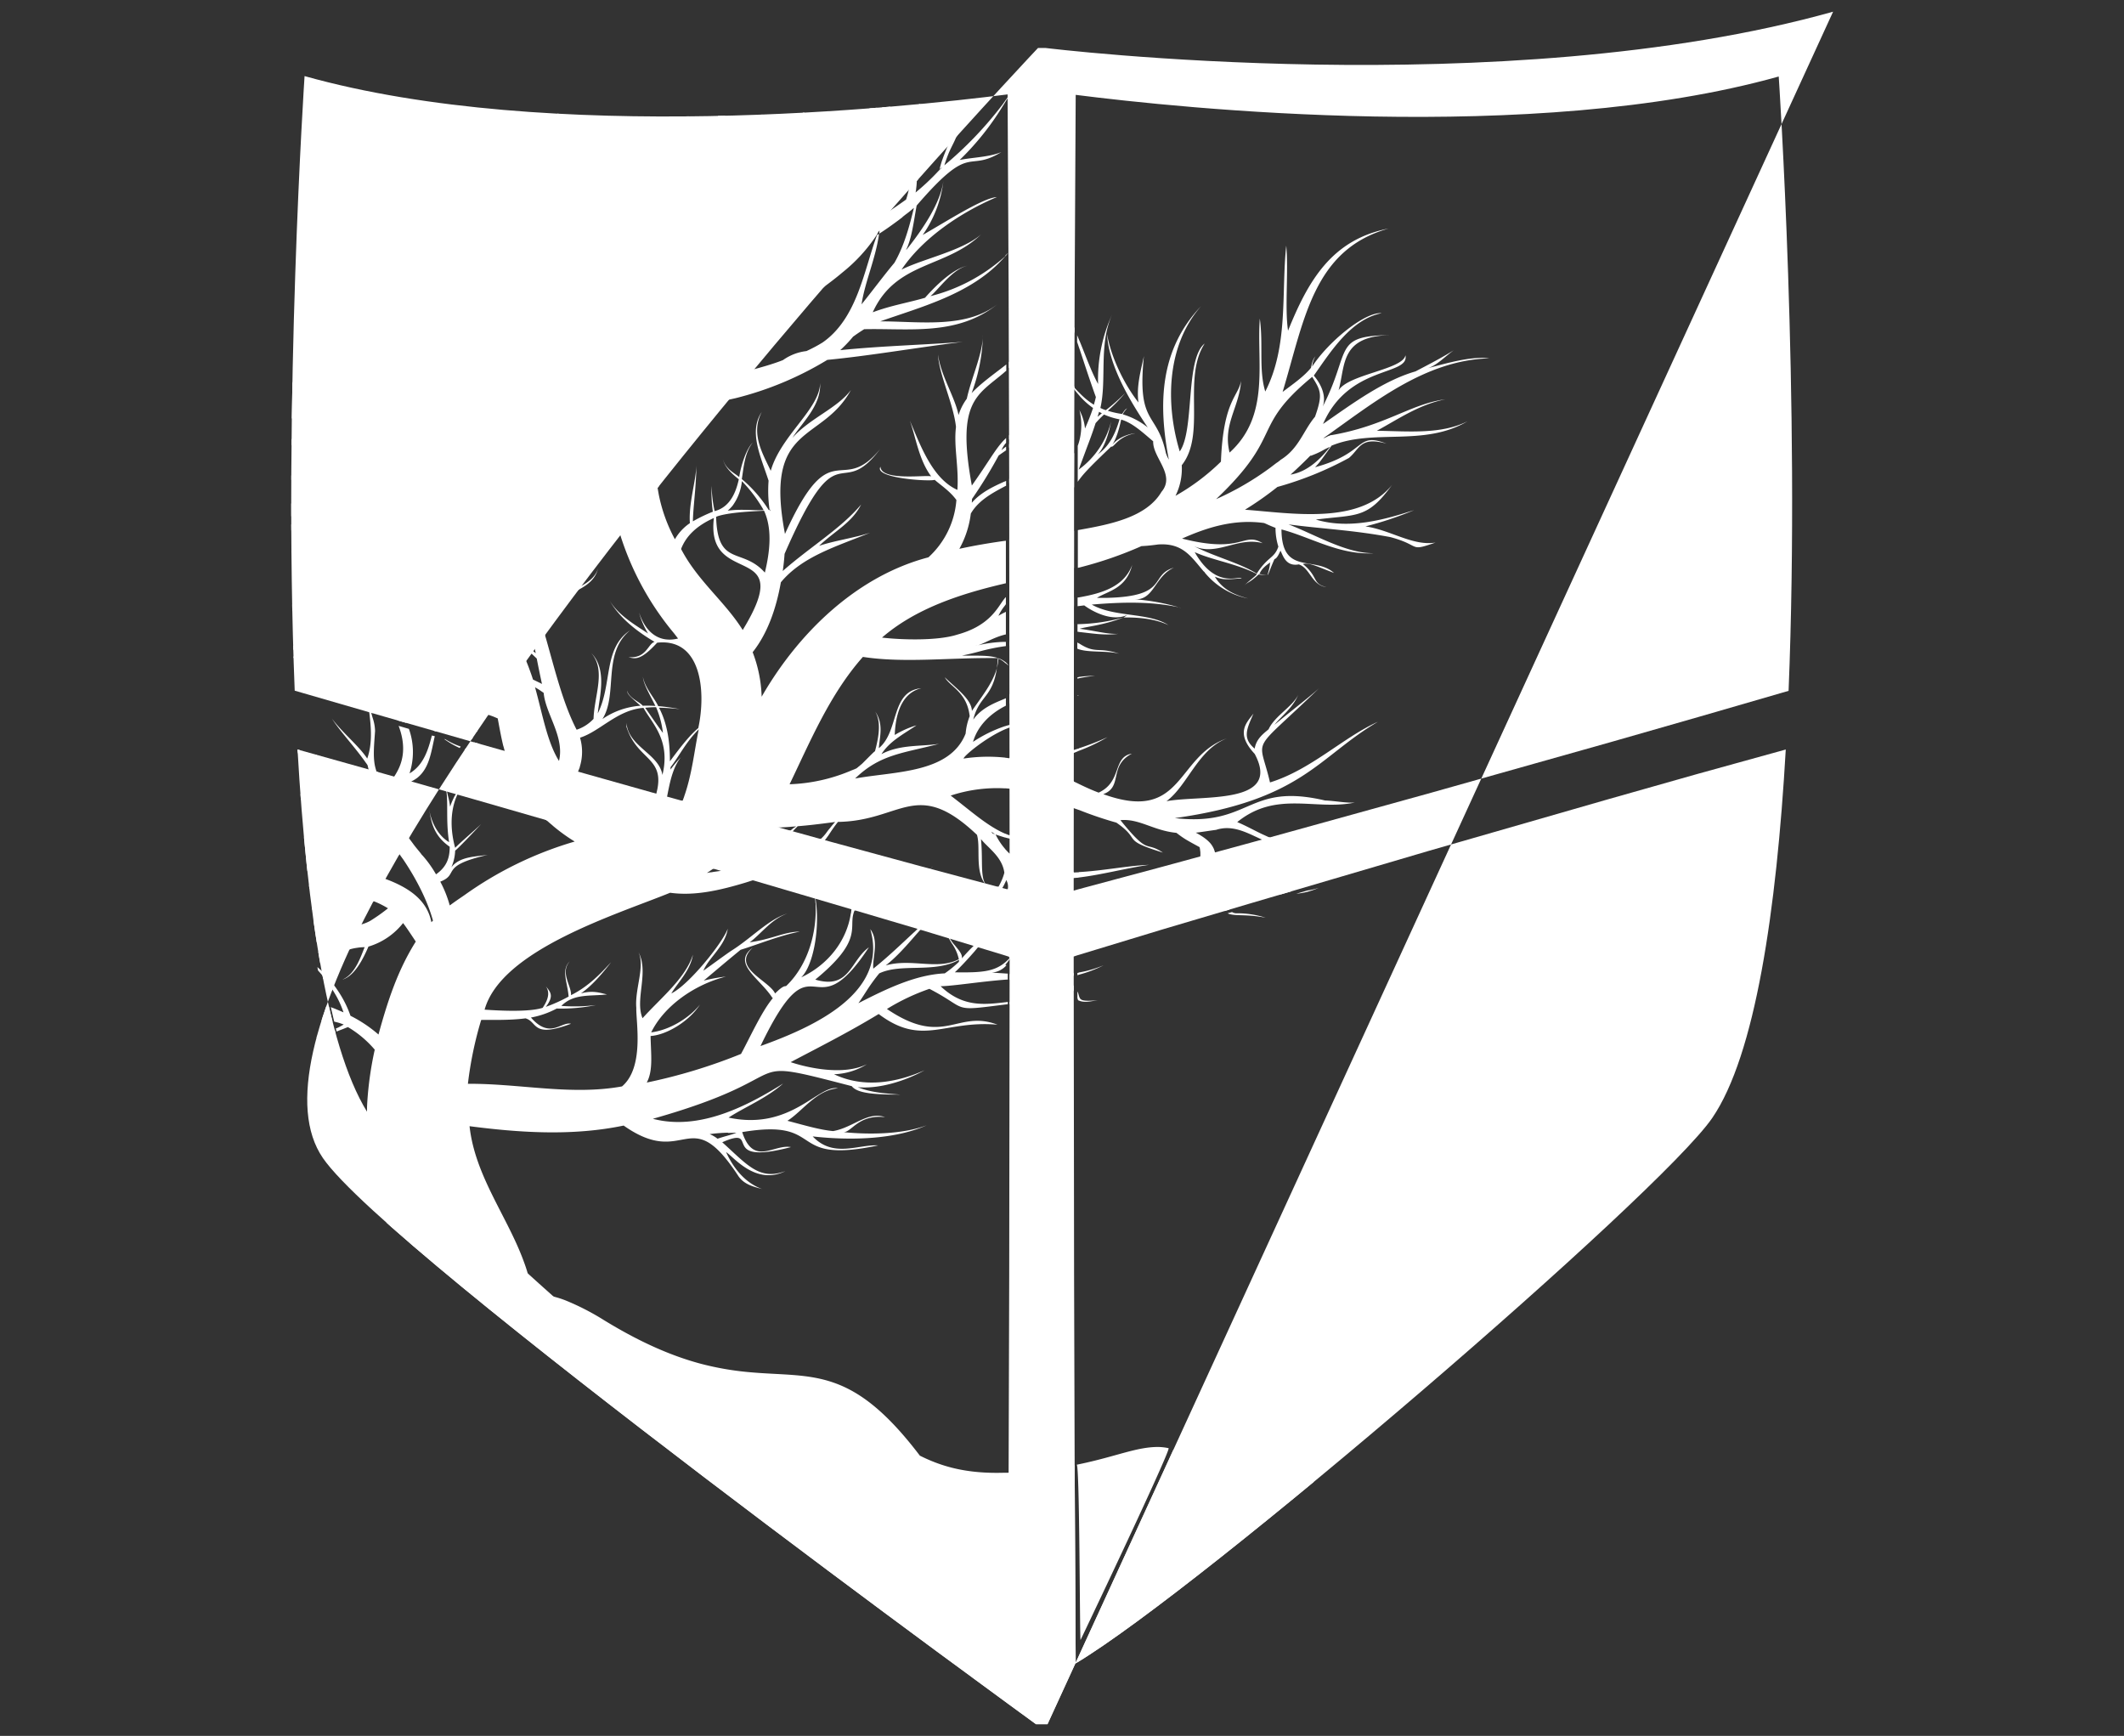<svg xmlns="http://www.w3.org/2000/svg" xmlns:xlink="http://www.w3.org/1999/xlink" viewBox="0 0 708.6 579.03">
    <rect x="0" y="0" width="708.6" height="579.03" fill="#333333" stroke="none"/>
    <defs>
        <clipPath id="a" transform="translate(97.16 3.9)">
            <path
                d="M514.39,0C404.18,30.91,251.63,12.1,251.63,12.1h-2.49S-36.48,313.84,10.57,382.39c22.11,32.19,237.9,188.84,237.9,188.84h3.83ZM239.67,315.52l-.14,106-.2,66.06L239,551h0C196.92,525.8,44.24,394.69,26.63,369,12.25,348.12,5.19,300.07,2.1,246.1h0l29.5,8.27,29.77,8.46L120.92,280l59.4,17.47L210,306.25l28.29,8.6.61.2h0l.6.2v.27Zm.06-22.51-.67-.2h0l-.67-.2L209.83,285l-29.91-8.13-59.68-16.46L60.63,243.61l-29.77-8.53-29.7-8.6h0c-3.9-97.31,3.29-205,3.29-205,82,23,199.66,10.55,234.54,6.11h0l.34,63.64.2,66.06.14,132.13ZM498.6,246.1c-3.09,53.9-10.21,102-24.53,122.92-17.6,25.6-170.29,156.78-212.36,181.92h0l-.34-63.44-.2-66.06-.13-106v-.27l.6-.21h0l.61-.2,28.29-8.6,29.7-8.8,59.41-17.48,59.54-17.13L469,254.3l29.64-8.2Zm.94-19.56-29.7,8.61-29.77,8.53-59.61,16.8L320.78,277l-29.84,8.13-28.56,7.66-.67.2h0l-.67.2v-3.63l.13-132.12.2-66.06.34-63.64h0c34.88,4.43,152.55,16.87,234.54-6.12C496.25,21.51,503.51,129.17,499.54,226.54Z"
                style="fill:none" />
        </clipPath>
    </defs>
    <path
        d="M514.39,0C404.18,30.91,251.63,12.1,251.63,12.1h-2.49S-36.48,313.84,10.57,382.39c22.11,32.19,237.9,188.84,237.9,188.84h3.83ZM239.67,315.52l-.14,106-.2,66.06L239,551h0C196.92,525.8,44.24,394.69,26.63,369,12.25,348.12,5.19,300.07,2.1,246.1h0l29.5,8.27,29.77,8.46L120.92,280l59.4,17.47L210,306.25l28.29,8.6.61.2h0l.6.2v.27Zm.06-22.51-.67-.2h0l-.67-.2L209.83,285l-29.91-8.13-59.68-16.46L60.63,243.61l-29.77-8.53-29.7-8.6h0c-3.9-97.31,3.29-205,3.29-205,82,23,199.66,10.55,234.54,6.11h0l.34,63.64.2,66.06.14,132.13ZM498.6,246.1c-3.09,53.9-10.21,102-24.53,122.92-17.6,25.6-170.29,156.78-212.36,181.92h0l-.34-63.44-.2-66.06-.13-106v-.27l.6-.21h0l.61-.2,28.29-8.6,29.7-8.8,59.41-17.48,59.54-17.13L469,254.3l29.64-8.2Zm.94-19.56-29.7,8.61-29.77,8.53-59.61,16.8L320.78,277l-29.84,8.13-28.56,7.66-.67.2h0l-.67.2v-3.63l.13-132.12.2-66.06.34-63.64h0c34.88,4.43,152.55,16.87,234.54-6.12C496.25,21.51,503.51,129.17,499.54,226.54Z"
        transform="translate(97.16 3.9)" style="fill:#ffffff;" />
    <path
        d="M347.06,144.76c14-5.78,30.84.47,45.36-8.13-8.74,4.36-19.22,3.36-30.24,3.15,6.85-3.69,14-8.73,22.85-10.48-11.56,1.48-20.1,8.94-38.31,12l.61-.2a2.15,2.15,0,0,1-.54.14h0c-.14.06-.2.06-.27.13a.24.24,0,0,0-.14.07c-.06,0-.13.06-.2.06s-.27.07-.33.14h0c-.07,0-.07,0-.14.07a.22.22,0,0,0-.13.06c-.07,0-.07.07-.14.07s-.06,0-.13.07a3.28,3.28,0,0,0-.61.27c-.06,0-.06,0-.13.06h-.2c16.26-11.42,33.67-26,55.31-26.61,0,0-.41-.07-1.21-.13-5.78-.27-12.5,1.61-19.29,3.42,3-.94,5.58-3.76,8.67-6-3.63,2.29-8,4.57-12.77,7.06-10.68,3.09-20.77,10.55-30.85,17.54,8.61-19.83,28.9-15.93,27.49-22.92-.81,4.77-19,6.32-22.31,11.7,2.35-8.27.34-18.28,17.74-18.42-20,.14-13.31,4.91-23,23.79,1.08-3-.07-6.85-3-10.28,5.72-8.13,12.44-18.82,22.65-20.83-5.78-.47-18.14,9.88-23.18,17.81a7.64,7.64,0,0,1,1.07-3.43c-.4.54-1,1.14-1.48,3.83-2.22,2.82-6,5.44-9.47,8.06,7.25-24,10.21-47.44,35.35-54.5-19,3.7-26.82,17.47-33.54,34.07-1.14-7.66.2-19.69-.6-28.36-1.68,15.73.8,33.47-7,48.66-2.22-7.33-.61-15.66-1.82-24.33-1.07,15,3.5,32.39-10.08,44.69-2.35-9.41,3.23-15,3.83-23.92-.94,5.37-5.91,6.38-6.72,26.95A72.62,72.62,0,0,1,295,161.49a20.26,20.26,0,0,0,2.09-10.21c8.26-10.35.13-29,7.66-40.6-6.59,5.25-3.29,28.9-8.33,36-4.71-15.53-4.57-35.15,7.12-48.46-13.64,14.32-14.45,32.13-10.75,51.21a12.25,12.25,0,0,1-1-2.22c-3-14.11-9.68-9.07-7.33-32.32-1,4.77-2.55,10-1.81,15.46-4.57-5.78-9.14-14.92-10.49-22.85.61,10.41,7.26,21.77,13.58,31.18a24.29,24.29,0,0,0-8.33-4.37,7,7,0,0,1,1.47-2c-.53.34-.53.14-1.68,1.88a29.41,29.41,0,0,1-4.77-1.07,59.5,59.5,0,0,0,5.78-5.92,63.37,63.37,0,0,1-6.45,5.72,12.29,12.29,0,0,1-1.81-.74c2.21-9.75-.68-21.1,4-31.39a52.19,52.19,0,0,0-4.77,23.39c-2.22-4-4-9.07-6.05-14.05-.34-.73-.61-1.47-.94-2.21v2.28c.33.88.6,1.82.94,2.69,1.68,5.11,3.43,10.48,5.31,15.66-.14.6-.2.94-.67,2.55a24.63,24.63,0,0,1-4.64-3.76l-.81-.81c-.87-.94-1.74-1.88-2.55-2.89-.54-.67-1-1.34-1.48-2,.47.74.94,1.47,1.48,2.28a33.65,33.65,0,0,0,2.55,3.43c.27.33.54.6.81.94a25.09,25.09,0,0,0,4.37,3.9,71.87,71.87,0,0,1-2.69,6.85,15.91,15.91,0,0,0-1.68-5.78c-.07-.13-.14-.33-.2-.47.06.27.13.54.2.88a20.77,20.77,0,0,1,0,8.6,17.5,17.5,0,0,1-.74,2.55v12a8.68,8.68,0,0,1,.67-.94c1.68-2.28,4.57-5.17,10.49-10.82.94.47,2.15-3.36,8.06-4.43-1.88.13-5.71,1.27-7.73,3.89,1.35-2,2.29-5.17,3-8.46,3.76,1.07,7.19,4.3,10.68,7.25-.2,5.45,7.6,11.16,2.76,16.87-5,8.47-17.07,10.82-27.29,12.64a1.85,1.85,0,0,0-.6.13v12.57c.2-.07.4-.07.6-.14a128.87,128.87,0,0,0,20.63-7.12h0c1.75-.07,3.57-.27,5.51-.54,8.34-.6,11.09,4.17,15.26,9a.07.07,0,0,0-.07-.07c.14.13.27.2.41.34-.07,0-.07,0-.14-.07a24.82,24.82,0,0,0,14.58,8.8c-3.76-1-8.26-2.55-11.08-7.26,2.75,1.08,3.62,1,8.93.54-.67-1.07-8.46,3.9-15.65-8.73,5.84,2.68,14,3.83,20.76,7.32-.67.94-2.82,2.35-4.23,3.83,1.34-1.34,1.68-.81,4.77-3.69a16.15,16.15,0,0,0,3,.13h0a10.91,10.91,0,0,1-2.82-.34c.4,0,.14-1.41,3.83-3.89-.4.47.14.33-1,4.16h.14c.54-1.21,1.07-2.75,2.08-5h0c.2-.54.67.27,2.08-3,.88,1.61,1.75,5.37,6.12,4.57,3.83,1.27,4.23,6.92,9.21,7.59-4.91-1.21-2.49-3.36-7.87-7.73,2.36-.47,4.44.74,10.42,3-6.52-5.85-17.47.94-17.54-14.52,9.74,2.56,19.49,8.67,30.91,7.93-9.27.14-19.42-6.11-28.56-9.61,11.09,1.48,21.37,1.88,34,4.24,10.48,2.82,5.91,5,15.05,1.81-7.53,1.28-15.12-4.23-23.39-5.38a114.23,114.23,0,0,0,16.27-5.44c-9.41,3-21.37,6.59-32.8,3.16,13.78-1.75,17.14-.14,25.41-11.56-10.82,13.37-33.07,9.48-49.06,8.27A107.47,107.47,0,0,0,329,158.53a112.86,112.86,0,0,0,23.86-9.67c3.63-3,3.69-7.26,12.56-4.77-10.41-4-6.31,3.09-23.85,7.86C342.76,150.67,342.89,150.67,347.06,144.76ZM269.5,133.47c.27.2,0,0,.94.47L269,135.15C269.17,134.61,269.37,134,269.5,133.47Zm-.4,14.18c2.29-2.42,3.63-6.92,4.44-11a28.3,28.3,0,0,1-10.69,16l-.13.13c.06-.13.06-.27.13-.4.81-2.22,1.68-4.5,2.49-6.72.74-1.95,2-5.24,3-8.4a33.72,33.72,0,0,1,2.82-2.89,23.45,23.45,0,0,0,5.18,1.61C275.22,139.72,273.47,144.56,269.1,147.65Zm55.44,22.91c.74.27,1.41.68,3.83,1.62a20.72,20.72,0,0,0,.95,6.25c-1.35,4-3.5,3.22-7.2,9-5.84-3.63-14.18-5.64-20.9-9.14,7.6,3.43,14.65-3.29,22.85-1-6.58-4-6.31,3.7-26.88-1.54C305.26,172.18,314.26,169.15,324.54,170.56Zm5.45-21a4.16,4.16,0,0,1-.61.47l-.13.13a1.44,1.44,0,0,1-.34.21c-.47.33-1.07.8-2.22,1.68h0a95.9,95.9,0,0,1-18.14,10.55c22.85-21.71,11.29-23.66,32.06-40.8,2.82,4.57,3.62,5.78.94,13.31h0C337.58,139.85,336.17,145.77,330,149.53Zm3.36,4.9c1.68-1.54,4-3.69,6.38-6.11l.2-.2h0c.07,0,.07,0,.14-.07h.27c.06,0,.06-.07.13-.07a26.76,26.76,0,0,0,4.17-1.95c.33-.2.67-.33,1.95-.94C343.7,148.79,339.33,153.43,333.35,154.43ZM51.49,242.74l-.47-.13a29.3,29.3,0,0,0,5.18,3l.33-.47A24.54,24.54,0,0,1,51.49,242.74Zm0,0-.47-.13a29.3,29.3,0,0,0,5.18,3l.33-.47A24.54,24.54,0,0,1,51.49,242.74Zm158.2,238.91C187,451.75,174.07,455.71,153,453.83a98,98,0,0,1-16.4-2.82c-9.07-2.42-19.56-6.72-32.39-14.59a83.18,83.18,0,0,0-12.84-6.58c51.21,45.49,118.21,100.6,146,118.14l.34-60.42v-.2C225.48,487.7,217.22,485.41,209.69,481.65Zm0,0C187,451.75,174.07,455.71,153,453.83a98,98,0,0,1-16.4-2.82c-9.07-2.42-19.56-6.72-32.39-14.59a83.18,83.18,0,0,0-12.84-6.58c51.21,45.49,118.21,100.6,146,118.14l.34-60.42v-.2C225.48,487.7,217.22,485.41,209.69,481.65Zm0,0C187,451.75,174.07,455.71,153,453.83a98,98,0,0,1-16.4-2.82c-9.07-2.42-19.56-6.72-32.39-14.59a83.18,83.18,0,0,0-12.84-6.58c51.21,45.49,118.21,100.6,146,118.14l.34-60.42v-.2C225.48,487.7,217.22,485.41,209.69,481.65Zm0,0C187,451.75,174.07,455.71,153,453.83a98,98,0,0,1-16.4-2.82c-9.07-2.42-19.56-6.72-32.39-14.59a83.18,83.18,0,0,0-12.84-6.58c51.21,45.49,118.21,100.6,146,118.14l.34-60.42v-.2C225.48,487.7,217.22,485.41,209.69,481.65Zm0,0C187,451.75,174.07,455.71,153,453.83a98,98,0,0,1-16.4-2.82c-9.07-2.42-19.56-6.72-32.39-14.59a83.18,83.18,0,0,0-12.84-6.58c51.21,45.49,118.21,100.6,146,118.14l.34-60.42v-.2C225.48,487.7,217.22,485.41,209.69,481.65Zm0,0C187,451.75,174.07,455.71,153,453.83a98,98,0,0,1-16.4-2.82c-9.07-2.42-19.56-6.72-32.39-14.59a83.18,83.18,0,0,0-12.84-6.58c51.21,45.49,118.21,100.6,146,118.14l.34-60.42v-.2C225.48,487.7,217.22,485.41,209.69,481.65Zm0,0C187,451.75,174.07,455.71,153,453.83a98,98,0,0,1-16.4-2.82c-9.07-2.42-19.56-6.72-32.39-14.59a83.18,83.18,0,0,0-12.84-6.58c51.21,45.49,118.21,100.6,146,118.14l.34-60.42v-.2C225.48,487.7,217.22,485.41,209.69,481.65Zm28.7-163.91a35.94,35.94,0,0,0,2.82-3.9c.07-.13.2-.27.27-.4-.07.13-.2.27-.27.4a18,18,0,0,1-2.82,3.09c-.14.14-.27.21-.41.34-3.69,3-8,3.29-16.59,3.16,2-1.88,4.3-4.37,6.65-7.06l1-1.21c.47-.54.94-1.07,1.41-1.54l-1.35-.41c-.53.54-1.07,1-1.61,1.55l-1.14,1.14c-.94,1-1.88,2-2.62,2.89.27-1.34-1.08-2.82-2.35-4.37a14.29,14.29,0,0,1-1.28-1.68,5,5,0,0,1-.94-2.48l-.34-.14a6.39,6.39,0,0,0,.88,2.49,14.77,14.77,0,0,0,.94,1.54,14.31,14.31,0,0,1,2.08,4.91c-7.12,3.76-15.86-.4-24.4,2.08,3.57-2.75,7-6.65,10.42-10.61.27-.27.47-.54.74-.81.54-.67,1.14-1.28,1.68-2l-.67-.2c-.67.6-1.35,1.21-2,1.88a11.52,11.52,0,0,1-.87.81c-4.3,4-8.74,8.26-13.44,12-.34-3.7,2-9.21-1-13.18,6.25,21.44-19.22,32.73-36.63,39,18.62-38.71,16.67-3.22,36.16-32.93-6.18,4.44-6.38,14.18-17.88,10.76,15.33-12.57,11.5-16.81,12.64-21.64.06-.27.13-.48.2-.74a7.86,7.86,0,0,1,1.34-2.36l-1.14-.33-.27.27c0-.14.07-.2.07-.34l-.67-.2a18.84,18.84,0,0,1-.2,2.69,2.76,2.76,0,0,1-.14.74c-1.34,8.73-7.26,16.8-16.53,21.17,3.83-3.63,6.11-15.13,5-24.6,0-.2-.07-.47-.07-.67a24.74,24.74,0,0,0-.47-2.56,24.32,24.32,0,0,1,.27,2.49,2.42,2.42,0,0,0,.07.67c.47,9.28-2.28,20.23-9.68,27.42-.47.54-.53-.67-3.83,2.62-2-4.37-14.78-8.6-7.46-15.25-7.19,5.24,2.56,10.28,6.66,16.87l.13-.14c0,.07-.07.2-.07.27s0-.07-.06-.13c-3.63,4.3-7.6,13.1-10.56,18.54a181.78,181.78,0,0,1-31.45,9.55c2.22-4.1,1.35-9.68,1.28-15.53,5.31-.33,12.9-4.9,16.47-10.48-3.3,4.17-9.82,8.47-16.27,9.27,4.3-8.8,14.38-15.92,24.93-18.61a59.05,59.05,0,0,0-7.39,1.34c3.83-3.22,7.53-6.38,12.3-10.28,5.18-1.55,13.17-4.84,19.76-6.05-5.11,0-9.34,2.55-16.74,3.56,3.7-2.69,7.33-7.86,12.64-9.61-6.25,1.82-12.16,8.34-18.89,12.5-2.55,1.75-5.71,4.1-9.2,6.59,1.68-4.24,7.26-8.2,8.13-14-1.88,5-13.17,18.88-18.82,21.57,2-3.43,6.39-7.66,7.19-12.9-2.48,7.86-10.68,14.38-16.8,21.17-2.62-6.25,2.22-15.26-1.34-22,2.22,4.83-1.28,12.23-.74,18.54-.14,4.64,2.75,19.83-4.77,26.21-17,3.09-34.21-1-51.41-.87a124,124,0,0,1,4.43-21.3c2.49-.07,9.48.2,14.79-.54,4.16,1.21,2.08,6.72,15.18,1.81-3.29-.8-7,5.24-13.37-2.08a29.09,29.09,0,0,0,8.6-3,58.24,58.24,0,0,0,13.11-1.15,58.31,58.31,0,0,1-11.56.27c4.17-4.17,9.54-3.16,15.25-3.83-2.08-.4-4.57-1.48-8.73-.34,3.63-2.48,7.19-6.65,10.08-10.41-3.36,3.63-7.46,8.06-13.38,11,.21-3.09-3.76-7.53-.4-11.29-3,2.89-.74,7.12-.4,11.76a52.94,52.94,0,0,1-7.6,3.43c2.76-3.63,1.62-4.84,0-6.86,1,1.48,1.42,3.56-1.07,7.19-4.77,1.48-14.38.94-19.36.61,5.58-20,44-31.72,61.9-39,8.13,1.14,16.6-.81,25.07-3.36.26-.07.6-.2.87-.27,1.61-.54,3.23-1,4.91-1.54L147.86,286c-1.74.2-4.1.54-7.05.94a5,5,0,0,1-1,.14l-1.14.2c.2-.14.33-.2.53-.34a2,2,0,0,0,.48-.34c1.07-.67,2.08-1.41,3.15-2.15l-21.43-6.31L82.27,266.87a51.9,51.9,0,0,0,4.51,4.23c.33.27.6.54.94.81a58.5,58.5,0,0,0,6.85,4.9,121.8,121.8,0,0,0-36.69,17.81c-1.55,1.08-2.22,1.48-5,3.5a37.85,37.85,0,0,0-3.16-7.93c6.59-2.56-.54-5.18,15.86-8.94-3.83.6-9.41.47-12.16,4.17a15.44,15.44,0,0,0,1.27-5.58c1.08-.81,6.32-6.32,8.74-8.94-1.68,1.68-7.06,6.25-8.74,8-1.41-5.11-1.81-11.09.2-16.47.07-.2.21-.47.27-.67a21,21,0,0,1,1.21-2.42A19.15,19.15,0,0,1,59,255.78a27.32,27.32,0,0,0-3,3.49c-.47.68-.94,1.48-1.47,2.36a4.63,4.63,0,0,0-.34.67A23.79,23.79,0,0,0,53,265.19a25,25,0,0,0-.67-3.43c-.07-.27-.13-.54-.2-.87l-.61-2.63c.14.88.27,1.69.34,2.56,0,.27.07.54.07.81.27,4.57-.2,9.4.74,15.38-3-1.74-5.38-5.3-6.39-9.61a16,16,0,0,1-.33-1.81c.06.61.2,1.28.33,2,.61,3.43,1.68,7.59,6.59,10.95,0,3.36-.74,6.52-4.57,9.21a37.07,37.07,0,0,0-4.64-6.45c.07.07.07.13.14.2a7.27,7.27,0,0,1-.48-.6c-.06-.07-.13-.14-.13-.21l-.07-.06c-.87-1.08-1.81-2.15-2.62-3.3-.74-1-1.48-1.95-2.15-2.95-1.07,1.81-2.15,3.63-3.16,5.37.74,1,1.41,2,2.15,3,4.17,6.18,8,13.44,9.95,20.43h0l-.27.27-.27.26c-1.34-7-6.85-10.95-13.44-13.7-1-.41-2.08-.81-3.22-1.21-1.08,2-2.15,4-3.23,5.91a9.73,9.73,0,0,0-.74,1.48c1.08.4,2.15.8,3.16,1.27a32.84,32.84,0,0,1,3,1.62,59.32,59.32,0,0,1-6,4.23,13.75,13.75,0,0,1-4.51,1.48c-1.48,3-2.82,5.78-4,8.6a16.89,16.89,0,0,1,4.23-1.14,15.5,15.5,0,0,1,2.49-.2c-1.28,3.09-3,8.6-7,10.62a1.1,1.1,0,0,0-.33.2c.13-.07.2-.07.33-.14,3.76-1.47,6.39-6.52,8.27-10.88A23.09,23.09,0,0,0,37.31,304c1,1.28,2.69,3.83,4.24,6.18h0c-5.92,9.41-9.28,19.43-12.44,31a45.07,45.07,0,0,0-9.34-6.25,35.64,35.64,0,0,0-4-8.06,37.9,37.9,0,0,0-2.35-3.23c-.21-.2-.34-.47-.54-.67-.67-.8-1.41-1.61-2.15-2.42s-1.35-1.27-2-1.88c.07.4.14.81.2,1.14.74.81,1.48,1.68,2.22,2.62a57.78,57.78,0,0,1,4,6.12,32.24,32.24,0,0,1,2.29,5.24c-.74-.33-1.55-.67-2.35-1-.61-.26-1.28-.53-1.89-.73.41,1.61.74,3.22,1.15,4.83.6.14,1.21.27,1.81.47s.94.34,1.35.47c-.34.21-.68.41-1.08.61a10.55,10.55,0,0,1-1.55.74c.07.33.21.67.27,1,.54-.2,1-.41,1.55-.61.74-.27,1.48-.6,2.22-.87a35.4,35.4,0,0,1,8.94,7.53A114.76,114.76,0,0,0,25.42,363c-.07,1.07-.14,2.08-.14,3.16s-.06,2.08-.06,3.09a6.77,6.77,0,0,0,.53.74c6,8.73,27,29,53.77,53.22l-.81-3c-.33-1.08-.67-2.08-1.07-3.16-5.51-15.19-16.33-28.63-18.15-45.29,16.06,2.08,34,3.42,51.41-.21,20.9,14.72,21.78-8.46,38.38,17,1.88,2.62,4.77,3.36,7.79,4.16-5-1.81-9.14-6.05-12-12.3,2.35,1.35,9.81,11.29,19.82,6.32-8.8,3.29-12.9-2.28-21.1-9.61,13.38-5.85-1.81,8.07,22.92,1.61-5.71-1.07-12.5,6.52-16.26-5,28.42-4.77,14.24,11,45.36,4.44-6.66-.4-14.92,4.3-21.84-3,11.82,1.34,27,1.21,38-3.7-7.46,2.82-18.08,3.23-27.69,2.28,2.69,0,5-6,13.84-5-5.84-2.08-10.68,3.5-17.34,4.64h0c-4.5-.4-9.74-2-15.25-3.43,4.84-3,9.81-10.41,16.87-10.82-6.45-1.47-15.59,14.25-36.49,9.75,5.37-3.5,12.56-6.39,18.21-11.36-11.83,7.39-27.89,15.86-43.48,11.76C172.46,354.64,146.86,348,187,358.4c1.88,2.49,8,2.82,16.13,2.82-3.77-.33-9.55-.54-14.12-2.48,7,.67,15.73-2,22.31-5.65-8.8,3.9-19.89,6.25-30.24,1.34a22,22,0,0,0,11-3.36c-7.66,3.83-19.36,1.35-25.47-.67,9.47-5,19.42-10,29.37-16.06,14.58,11,21.77,2,39.65,3.56-13.65-5.17-17.75,7.73-36.9-5.24a71.11,71.11,0,0,1,14.18-6.72c8.94,4.64,8.94,6.45,13.58,6.45,2.28,0,5.78-.47,12.16-1.28a.93.93,0,0,0,.4-.06v-.74a.93.93,0,0,0-.4.06c-7.26.81-14.45,1.89-22-5.3,4.23-.07,13.17-1.55,22-2.22h.4v-2h-.4c-1.61-.13-3.23-.2-4.91-.33a7.14,7.14,0,0,0,4.91-2.49C238.12,318.08,238.25,317.94,238.39,317.74ZM140.61,377a.86.86,0,0,1,.27.2A.86.86,0,0,0,140.61,377Zm5.1-3c.94,0,1.89-.06,2.83-.06-1.75.73-3.36,1-6.32,2a11.41,11.41,0,0,0-2.62-1.54A56.35,56.35,0,0,1,145.71,373.92Zm43.42-43.14c.87-1.21,1.81-2.69,2.89-4.37a59,59,0,0,1,4.16-5.71h0c7.4-3.5,18.28.06,26.62-4.51a4.47,4.47,0,0,1-.07.68,37.64,37.64,0,0,1-4.7,3.83C208.35,321.23,198.67,325.87,189.13,330.78Zm20.56,150.87C187,451.75,174.07,455.71,153,453.83a98,98,0,0,1-16.4-2.82c-9.07-2.42-19.56-6.72-32.39-14.59a83.18,83.18,0,0,0-12.84-6.58c51.21,45.49,118.21,100.6,146,118.14l.34-60.42v-.2C225.48,487.7,217.22,485.41,209.69,481.65Zm53-161.15c-.14,0-.27.06-.41.06v.74a1.09,1.09,0,0,0,.41-.13,41.27,41.27,0,0,0,8.33-3.16A38.75,38.75,0,0,1,262.72,320.5Zm0,7.52c-.14-.33-.21-.74-.41-1.14V329c.07.2.14.47.2.67s.14.07.21.14c1.88.87,4,.27,6.45-.07C263.25,330.24,263.19,329.64,262.72,328Zm-53,153.63C187,451.75,174.07,455.71,153,453.83a98,98,0,0,1-16.4-2.82c-9.07-2.42-19.56-6.72-32.39-14.59a83.18,83.18,0,0,0-12.84-6.58c51.21,45.49,118.21,100.6,146,118.14l.34-60.42v-.2C225.48,487.7,217.22,485.41,209.69,481.65Zm0,0C187,451.75,174.07,455.71,153,453.83a98,98,0,0,1-16.4-2.82c-9.07-2.42-19.56-6.72-32.39-14.59a83.18,83.18,0,0,0-12.84-6.58c51.21,45.49,118.21,100.6,146,118.14l.34-60.42v-.2C225.48,487.7,217.22,485.41,209.69,481.65Zm0,0C187,451.75,174.07,455.71,153,453.83a98,98,0,0,1-16.4-2.82c-9.07-2.42-19.56-6.72-32.39-14.59a83.18,83.18,0,0,0-12.84-6.58c51.21,45.49,118.21,100.6,146,118.14l.34-60.42v-.2C225.48,487.7,217.22,485.41,209.69,481.65Zm0,0C187,451.75,174.07,455.71,153,453.83a98,98,0,0,1-16.4-2.82c-9.07-2.42-19.56-6.72-32.39-14.59a83.18,83.18,0,0,0-12.84-6.58c51.21,45.49,118.21,100.6,146,118.14l.34-60.42v-.2C225.48,487.7,217.22,485.41,209.69,481.65Zm0,0C187,451.75,174.07,455.71,153,453.83a98,98,0,0,1-16.4-2.82c-9.07-2.42-19.56-6.72-32.39-14.59a83.18,83.18,0,0,0-12.84-6.58c51.21,45.49,118.21,100.6,146,118.14l.34-60.42v-.2C225.48,487.7,217.22,485.41,209.69,481.65Zm53.09-271-.53-.33v2.08c.2.07.33.14.53.2,3.5,1.15,9.34.41,13.51,1.48C269,211.76,268.5,214.38,262.78,210.68Zm-3.42,82.53v1.14c.13,0,.2.07.33.07.47.07.94.2,1.41.27l1.95-.54C261.84,293.88,260.57,293.61,259.36,293.21ZM262.78,228a1.24,1.24,0,0,1-.47.06v.14a.9.9,0,0,0,.47-.2,6.2,6.2,0,0,0,1.15-.34A6.2,6.2,0,0,1,262.78,228Zm0,17.74a1,1,0,0,1-.47.13c-.94.34-1.95.61-2.89.94v1.08c.94-.34,1.95-.74,2.89-1.14a3.59,3.59,0,0,1,.47-.21,58,58,0,0,0,9.55-4.57A84.66,84.66,0,0,1,262.78,245.7Zm0-23.79c-.13,0-.33.06-.47.06v.48a4,4,0,0,0,.47-.14,41.23,41.23,0,0,1,5.58-.81A39.55,39.55,0,0,0,262.78,221.91Zm23.46,62.63c-6.86.27-15.33,2-23.52,2.49h-.34c-1,.07-2,.07-3,.07v2c1-.07,2-.2,3-.27a.7.7,0,0,0,.34-.06c7.79-.95,15.59-3.1,23.52-4.24Zm10.41-85.75A71.78,71.78,0,0,0,281.47,196c6.38.33,6.58-7.66,13-10.55-8.4,2.48-1.35,9.61-22.52,10.08h-3.16c3.77-2.36,9.75-3,11.77-11-2.63,7.06-9.62,9.41-17.68,10.82-.2,0-.34.07-.54.07v2.89c.2,0,.34-.07.54-.07l1.68-.2c2.82,2.08,9.34,5.58,14.38,3.16a12,12,0,0,1-1.27.87c4-.06,10.08.2,15,2.56-6.58-4.3-18.08-2.56-25.6-6.86C277.23,196.91,287,196.64,296.65,198.79ZM262.72,287v1.81c7.79-.94,15.65-3.09,23.45-4.23h.07C279.38,284.81,270.91,286.56,262.72,287Zm0,0v1.81c7.79-.94,15.65-3.09,23.45-4.23h.07C279.38,284.81,270.91,286.56,262.72,287Zm0,0v1.81c7.79-.94,15.65-3.09,23.45-4.23h.07C279.38,284.81,270.91,286.56,262.72,287Zm0,0v1.81c7.79-.94,15.65-3.09,23.45-4.23h.07C279.38,284.81,270.91,286.56,262.72,287Zm0,0v1.81c7.79-.94,15.65-3.09,23.45-4.23h.07C279.38,284.81,270.91,286.56,262.72,287Zm82-23.93c-25.87-6-24.53,8.81-49.93,5.92,42.61-6,47.78-20.43,67.74-32.13-11.56,5.18-22.31,16-36,20.23-3.7-16.06-7.06-8.73,16.33-31.38-3.56,3.22-9.54,7.73-14.85,12.16,2.08-2.69,6.11-5.58,7.93-10-1.82,3.9-7.86,7.06-9.88,11.49-1.55,1.34-4.1,3.09-4.64,6.45-4.16-3.49-2.69-6.45-.4-11.69-2.22,3-6.18,6.38.4,13.44,9.21,17.2-17.74,13.64-29.43,15.79,7.05-5.17,10.55-17.4,20.29-21C295,248.25,297.8,270.76,270.91,261c6.66-2.42,1.68-9.41,9.55-13.51-6.52,1.08-3.16,9.34-11.09,13-2.15-.8-4.37-1.81-6.59-2.89l-.4-.2c-1-.47-1.95-.94-3-1.41v9c.94.4,1.95.8,3,1.14a1,1,0,0,0,.4.13,124.58,124.58,0,0,0,12.5,4.24c8.67,6,1.21,5.57,15.53,10-6.19-4.1-4.37,1.28-14.18-10.82,6.25-.61,11,3.49,18.68,4.23,2.55,1.95,3.16,2.29,7.73,4.77a7.45,7.45,0,0,1,.2,1.21,4,4,0,0,1,.07.88,10.26,10.26,0,0,1-.27,2.69l5.44-1.48a10.41,10.41,0,0,0-.6-2.49,3.48,3.48,0,0,0-.34-.74c-.74-1.48-2.22-2.95-5.38-4.7h0l-.4-.2c1.48-.14,3.83-.54,6.79-.94,4.57-1.48,8.6.13,12.77,2.08l.87.4h0c1.28.61,2.62,1.21,4,1.75l2.55-.67c-1.34-.54-2.69-1.15-4-1.75l-.88-.4c-2.82-1.35-5.58-2.89-8.26-4,13.1-10.62,26.07-3.76,39.24-6.52C351.83,264,348.33,263.24,344.77,263.1Zm-82,23.93v1.81c7.79-.94,15.65-3.09,23.45-4.23h.07C279.38,284.81,270.91,286.56,262.72,287Zm0,0v1.81c7.79-.94,15.65-3.09,23.45-4.23h.07C279.38,284.81,270.91,286.56,262.72,287Zm0,0v1.81c7.79-.94,15.65-3.09,23.45-4.23h.07C279.38,284.81,270.91,286.56,262.72,287Zm0,0v1.81c7.79-.94,15.65-3.09,23.45-4.23h.07C279.38,284.81,270.91,286.56,262.72,287Zm0,0v1.81c7.79-.94,15.65-3.09,23.45-4.23h.07C279.38,284.81,270.91,286.56,262.72,287Zm0,0v1.81c7.79-.94,15.65-3.09,23.45-4.23h.07C279.38,284.81,270.91,286.56,262.72,287ZM339,293.14l-3.69,1.08a23.16,23.16,0,0,0,7.52-2A18.27,18.27,0,0,1,339,293.14Zm-23.85,7.6a2.84,2.84,0,0,1-1.28-.41l-1.48.41a4.16,4.16,0,0,0,1.28.4c2.28.47,5.51-.07,11.42,1.08A31.06,31.06,0,0,0,315.14,300.74ZM209.69,481.65C187,451.75,174.07,455.71,153,453.83a98,98,0,0,1-16.4-2.82c-9.07-2.42-19.56-6.72-32.39-14.59a83.18,83.18,0,0,0-12.84-6.58c51.21,45.49,118.21,100.6,146,118.14l.34-60.42v-.2C225.48,487.7,217.22,485.41,209.69,481.65Zm4-196.17a15.66,15.66,0,0,1-1.88,1.82l.2.06a23.2,23.2,0,0,0,1.68-1.88,1.31,1.31,0,0,0,.27-.33C213.86,285.28,213.72,285.35,213.66,285.48Zm-4,196.17C187,451.75,174.07,455.71,153,453.83a98,98,0,0,1-16.4-2.82c-9.07-2.42-19.56-6.72-32.39-14.59a83.18,83.18,0,0,0-12.84-6.58c51.21,45.49,118.21,100.6,146,118.14l.34-60.42v-.2C225.48,487.7,217.22,485.41,209.69,481.65Zm30.51,5.65c-.53,0-1,.06-1.48.06h-1c-12.24.34-20.5-1.95-28-5.71-22.72-29.9-35.62-25.94-56.65-27.82a97.84,97.84,0,0,1-16.4-2.82c-9.07-2.42-19.56-6.72-32.39-14.59a83.18,83.18,0,0,0-12.84-6.58,34.32,34.32,0,0,0-3.76-1.21,26.78,26.78,0,0,0-3.3-.68c53.5,47.85,126.82,108.27,153.77,124.4l2.55,1.28.34-66.13v-.34C240.74,487.23,240.47,487.23,240.2,487.3Zm22.11-160.49V329c.07.21.14.47.2.68s.14.06.21.13V328A6.9,6.9,0,0,0,262.31,326.81Zm0,0V329c.07.21.14.47.2.68s.14.06.21.13V328A6.9,6.9,0,0,0,262.31,326.81Zm0,0V329c.07.21.14.47.2.68s.14.06.21.13V328A6.9,6.9,0,0,0,262.31,326.81Zm0,0V329c.07.21.14.47.2.68s.14.06.21.13V328A6.9,6.9,0,0,0,262.31,326.81Zm0,0V329c.07.21.14.47.2.68s.14.06.21.13V328A6.9,6.9,0,0,0,262.31,326.81Zm0,0V329c.07.21.14.47.2.68s.14.06.21.13V328A6.9,6.9,0,0,0,262.31,326.81Zm0,0V329c.07.21.14.47.2.68s.14.06.21.13V328A6.9,6.9,0,0,0,262.31,326.81Zm30.38,152.35a17.11,17.11,0,0,0-3.56-.4c-7.13,0-13.91,3.16-26.08,5.71l-1,.21c1-.14,1,59,1.28,58.46C271.86,525.27,293.56,479.37,292.69,479.16ZM262.31,326.81V329c.07.21.14.47.2.68s.14.06.21.13V328A6.9,6.9,0,0,0,262.31,326.81Zm0,0V329c.07.21.14.47.2.68s.14.06.21.13V328A6.9,6.9,0,0,0,262.31,326.81Zm0,0V329c.07.21.14.47.2.68s.14.06.21.13V328A6.9,6.9,0,0,0,262.31,326.81Zm0,0V329c.07.21.14.47.2.68s.14.06.21.13V328A6.9,6.9,0,0,0,262.31,326.81Zm0,0V329c.07.21.14.47.2.68s.14.06.21.13V328A6.9,6.9,0,0,0,262.31,326.81Zm0,0V329c.07.21.14.47.2.68s.14.06.21.13V328A6.9,6.9,0,0,0,262.31,326.81Zm0,0V329c.07.21.14.47.2.68s.14.06.21.13V328A6.9,6.9,0,0,0,262.31,326.81Zm0,0V329c.07.21.14.47.2.68s.14.06.21.13V328A6.9,6.9,0,0,0,262.31,326.81ZM51.49,242.74l-.47-.13a29.3,29.3,0,0,0,5.18,3l.33-.47A24.54,24.54,0,0,1,51.49,242.74Zm0,0-.47-.13a29.3,29.3,0,0,0,5.18,3l.33-.47A24.54,24.54,0,0,1,51.49,242.74Zm0,0-.47-.13a29.3,29.3,0,0,0,5.18,3l.33-.47A24.54,24.54,0,0,1,51.49,242.74Zm0,0-.47-.13a29.3,29.3,0,0,0,5.18,3l.33-.47A24.54,24.54,0,0,1,51.49,242.74Zm-4.57-1.28c-1.21,4.71-2.75,9.88-7.46,12.64a22.92,22.92,0,0,0-.2-14.85l-3.42-1c1.88,5,2.28,10.28-.54,15.32A18.81,18.81,0,0,1,34,255.64c-.2.27-.4.54-.67.88l4.24,1.21a11.62,11.62,0,0,0,1.54-.54,12.82,12.82,0,0,0,3-1.68c4-3.23,4.57-8.6,5.78-13.84Zm4.57,1.28-.47-.13a29.3,29.3,0,0,0,5.18,3l.33-.47A24.54,24.54,0,0,1,51.49,242.74Zm0,0-.47-.13a29.3,29.3,0,0,0,5.18,3l.33-.47A24.54,24.54,0,0,1,51.49,242.74Zm0,0-.47-.13a29.3,29.3,0,0,0,5.18,3l.33-.47A24.54,24.54,0,0,1,51.49,242.74Zm0,0-.47-.13a29.3,29.3,0,0,0,5.18,3l.33-.47A24.54,24.54,0,0,1,51.49,242.74Zm0,0-.47-.13a29.3,29.3,0,0,0,5.18,3l.33-.47A24.54,24.54,0,0,1,51.49,242.74Zm0,0-.47-.13a29.3,29.3,0,0,0,5.18,3l.33-.47A24.54,24.54,0,0,1,51.49,242.74Zm0,0-.47-.13a29.3,29.3,0,0,0,5.18,3l.33-.47A24.54,24.54,0,0,1,51.49,242.74Zm0,0-.47-.13a29.3,29.3,0,0,0,5.18,3l.33-.47A24.54,24.54,0,0,1,51.49,242.74Zm0,0-.47-.13a29.3,29.3,0,0,0,5.18,3l.33-.47A24.54,24.54,0,0,1,51.49,242.74Zm-4.57-1.28c-1.21,4.71-2.75,9.88-7.46,12.64a22.92,22.92,0,0,0-.2-14.85l-3.42-1c1.88,5,2.28,10.28-.54,15.32A18.81,18.81,0,0,1,34,255.64c-.2.27-.4.54-.67.88l4.24,1.21a11.62,11.62,0,0,0,1.54-.54,12.82,12.82,0,0,0,3-1.68c4-3.23,4.57-8.6,5.78-13.84Zm4.57,1.28-.47-.13a29.3,29.3,0,0,0,5.18,3l.33-.47A24.54,24.54,0,0,1,51.49,242.74Zm0,0-.47-.13a29.3,29.3,0,0,0,5.18,3l.33-.47A24.54,24.54,0,0,1,51.49,242.74Zm0,0-.47-.13a29.3,29.3,0,0,0,5.18,3l.33-.47A24.54,24.54,0,0,1,51.49,242.74Zm0,0-.47-.13a29.3,29.3,0,0,0,5.18,3l.33-.47A24.54,24.54,0,0,1,51.49,242.74Zm0,0-.47-.13a29.3,29.3,0,0,0,5.18,3l.33-.47A24.54,24.54,0,0,1,51.49,242.74Zm0,0-.47-.13a29.3,29.3,0,0,0,5.18,3l.33-.47A24.54,24.54,0,0,1,51.49,242.74Zm0,0-.47-.13a29.3,29.3,0,0,0,5.18,3l.33-.47A24.54,24.54,0,0,1,51.49,242.74Zm-4.57-1.28c-1.21,4.71-2.75,9.88-7.46,12.64a22.92,22.92,0,0,0-.2-14.85l-3.42-1c1.88,5,2.28,10.28-.54,15.32A18.81,18.81,0,0,1,34,255.64c-.2.27-.4.54-.67.88l4.24,1.21a11.62,11.62,0,0,0,1.54-.54,12.82,12.82,0,0,0,3-1.68c4-3.23,4.57-8.6,5.78-13.84Zm4.57,1.28-.47-.13a29.3,29.3,0,0,0,5.18,3l.33-.47A24.54,24.54,0,0,1,51.49,242.74Zm0,0-.47-.13a29.3,29.3,0,0,0,5.18,3l.33-.47A24.54,24.54,0,0,1,51.49,242.74Zm0,0-.47-.13a29.3,29.3,0,0,0,5.18,3l.33-.47A24.54,24.54,0,0,1,51.49,242.74Zm0,0-.47-.13a29.3,29.3,0,0,0,5.18,3l.33-.47A24.54,24.54,0,0,1,51.49,242.74Zm0,0-.47-.13a29.3,29.3,0,0,0,5.18,3l.33-.47A24.54,24.54,0,0,1,51.49,242.74Zm-4.57-1.28c-1.21,4.71-2.75,9.88-7.46,12.64a22.92,22.92,0,0,0-.2-14.85l-3.42-1c1.88,5,2.28,10.28-.54,15.32A18.81,18.81,0,0,1,34,255.64c-.2.27-.4.54-.67.88l4.24,1.21a11.62,11.62,0,0,0,1.54-.54,12.82,12.82,0,0,0,3-1.68c4-3.23,4.57-8.6,5.78-13.84Zm4.57,1.28-.47-.13a29.3,29.3,0,0,0,5.18,3l.33-.47A24.54,24.54,0,0,1,51.49,242.74Zm0,0-.47-.13a29.3,29.3,0,0,0,5.18,3l.33-.47A24.54,24.54,0,0,1,51.49,242.74Zm0,0-.47-.13a29.3,29.3,0,0,0,5.18,3l.33-.47A24.54,24.54,0,0,1,51.49,242.74Zm-4.57-1.28c-1.21,4.71-2.75,9.88-7.46,12.64a22.92,22.92,0,0,0-.2-14.85l-3.42-1c1.88,5,2.28,10.28-.54,15.32A18.81,18.81,0,0,1,34,255.64c-.2.27-.4.54-.67.88l4.24,1.21a11.62,11.62,0,0,0,1.54-.54,12.82,12.82,0,0,0,3-1.68c4-3.23,4.57-8.6,5.78-13.84Zm4.57,1.28-.47-.13a29.3,29.3,0,0,0,5.18,3l.33-.47A24.54,24.54,0,0,1,51.49,242.74Zm-4.57-1.28c-1.21,4.71-2.75,9.88-7.46,12.64a22.92,22.92,0,0,0-.2-14.85l-3.42-1c1.88,5,2.28,10.28-.54,15.32A18.81,18.81,0,0,1,34,255.64c-.2.27-.4.54-.67.88l4.24,1.21a11.62,11.62,0,0,0,1.54-.54,12.82,12.82,0,0,0,3-1.68c4-3.23,4.57-8.6,5.78-13.84Zm0,0c-1.21,4.71-2.75,9.88-7.46,12.64a22.92,22.92,0,0,0-.2-14.85l-3.42-1c1.88,5,2.28,10.28-.54,15.32A18.81,18.81,0,0,1,34,255.64c-.2.27-.4.54-.67.88l4.24,1.21a11.62,11.62,0,0,0,1.54-.54,12.82,12.82,0,0,0,3-1.68c4-3.23,4.57-8.6,5.78-13.84Zm0,0c-1.21,4.71-2.75,9.88-7.46,12.64a22.92,22.92,0,0,0-.2-14.85l-3.42-1c1.88,5,2.28,10.28-.54,15.32A18.81,18.81,0,0,1,34,255.64c-.2.27-.4.54-.67.88l4.24,1.21a11.62,11.62,0,0,0,1.54-.54,12.82,12.82,0,0,0,3-1.68c4-3.23,4.57-8.6,5.78-13.84Zm0,0c-1.21,4.71-2.75,9.88-7.46,12.64a22.92,22.92,0,0,0-.2-14.85l-3.42-1c1.88,5,2.28,10.28-.54,15.32A18.81,18.81,0,0,1,34,255.64c-.2.27-.4.54-.67.88l4.24,1.21a11.62,11.62,0,0,0,1.54-.54,12.82,12.82,0,0,0,3-1.68c4-3.23,4.57-8.6,5.78-13.84ZM28.71,254.1a15.43,15.43,0,0,1-.8-2.62c-.68-3.43-.21-7.46.06-11.56a14.88,14.88,0,0,0-.74-4.17c-.27-.8-.47-1.68-.74-2.55l-.53-.14c.06.74.2,1.55.27,2.36.47,4.23.73,9.2-.88,13.71-2.55-4-8.26-8.61-11.76-13.31,2.69,4.23,7.66,9.47,11.36,14.78a6.33,6.33,0,0,1,.54.81,15.07,15.07,0,0,0,.47,1.81,10.2,10.2,0,0,0,.53,1.35l2.83.81C29.18,255,28.91,254.57,28.71,254.1ZM28.17,253c-.06-.2-.2-.33-.26-.53C28,252.75,28.17,252.89,28.17,253Zm18.75-11.56c-1.21,4.71-2.75,9.88-7.46,12.64a22.92,22.92,0,0,0-.2-14.85l-3.42-1c1.88,5,2.28,10.28-.54,15.32A18.81,18.81,0,0,1,34,255.64c-.2.27-.4.54-.67.88l4.24,1.21a11.62,11.62,0,0,0,1.54-.54,12.82,12.82,0,0,0,3-1.68c4-3.23,4.57-8.6,5.78-13.84Zm0,0c-1.21,4.71-2.75,9.88-7.46,12.64a22.92,22.92,0,0,0-.2-14.85l-3.42-1c1.88,5,2.28,10.28-.54,15.32A18.81,18.81,0,0,1,34,255.64c-.2.27-.4.54-.67.88l4.24,1.21a11.62,11.62,0,0,0,1.54-.54,12.82,12.82,0,0,0,3-1.68c4-3.23,4.57-8.6,5.78-13.84Zm0,0c-1.21,4.71-2.75,9.88-7.46,12.64a22.92,22.92,0,0,0-.2-14.85l-3.42-1c1.88,5,2.28,10.28-.54,15.32A18.81,18.81,0,0,1,34,255.64c-.2.27-.4.54-.67.88l4.24,1.21a11.62,11.62,0,0,0,1.54-.54,12.82,12.82,0,0,0,3-1.68c4-3.23,4.57-8.6,5.78-13.84Zm0,0c-1.21,4.71-2.75,9.88-7.46,12.64a22.92,22.92,0,0,0-.2-14.85l-3.42-1c1.88,5,2.28,10.28-.54,15.32A18.81,18.81,0,0,1,34,255.64c-.2.27-.4.54-.67.88l4.24,1.21a11.62,11.62,0,0,0,1.54-.54,12.82,12.82,0,0,0,3-1.68c4-3.23,4.57-8.6,5.78-13.84Zm4.57,1.28-.47-.13a29.3,29.3,0,0,0,5.18,3l.33-.47A24.54,24.54,0,0,1,51.49,242.74Zm0,0-.47-.13a29.3,29.3,0,0,0,5.18,3l.33-.47A24.54,24.54,0,0,1,51.49,242.74Zm-4.57-1.28c-1.21,4.71-2.75,9.88-7.46,12.64a22.92,22.92,0,0,0-.2-14.85l-3.42-1c1.88,5,2.28,10.28-.54,15.32A18.81,18.81,0,0,1,34,255.64c-.2.27-.4.54-.67.88l4.24,1.21a11.62,11.62,0,0,0,1.54-.54,12.82,12.82,0,0,0,3-1.68c4-3.23,4.57-8.6,5.78-13.84Zm4.57,1.28-.47-.13a29.3,29.3,0,0,0,5.18,3l.33-.47A24.54,24.54,0,0,1,51.49,242.74Zm0,0-.47-.13a29.3,29.3,0,0,0,5.18,3l.33-.47A24.54,24.54,0,0,1,51.49,242.74Zm0,0-.47-.13a29.3,29.3,0,0,0,5.18,3l.33-.47A24.54,24.54,0,0,1,51.49,242.74Zm0,0-.47-.13a29.3,29.3,0,0,0,5.18,3l.33-.47A24.54,24.54,0,0,1,51.49,242.74Zm-4.57-1.28c-1.21,4.71-2.75,9.88-7.46,12.64a22.92,22.92,0,0,0-.2-14.85l-3.42-1c1.88,5,2.28,10.28-.54,15.32A18.81,18.81,0,0,1,34,255.64c-.2.27-.4.54-.67.88l4.24,1.21a11.62,11.62,0,0,0,1.54-.54,12.82,12.82,0,0,0,3-1.68c4-3.23,4.57-8.6,5.78-13.84Zm4.57,1.28-.47-.13a29.3,29.3,0,0,0,5.18,3l.33-.47A24.54,24.54,0,0,1,51.49,242.74Zm0,0-.47-.13a29.3,29.3,0,0,0,5.18,3l.33-.47A24.54,24.54,0,0,1,51.49,242.74Zm0,0-.47-.13a29.3,29.3,0,0,0,5.18,3l.33-.47A24.54,24.54,0,0,1,51.49,242.74Zm0,0-.47-.13a29.3,29.3,0,0,0,5.18,3l.33-.47A24.54,24.54,0,0,1,51.49,242.74Zm0,0-.47-.13a29.3,29.3,0,0,0,5.18,3l.33-.47A24.54,24.54,0,0,1,51.49,242.74Zm0,0-.47-.13a29.3,29.3,0,0,0,5.18,3l.33-.47A24.54,24.54,0,0,1,51.49,242.74Zm-4.57-1.28c-1.21,4.71-2.75,9.88-7.46,12.64a22.92,22.92,0,0,0-.2-14.85l-3.42-1c1.88,5,2.28,10.28-.54,15.32A18.81,18.81,0,0,1,34,255.64c-.2.27-.4.54-.67.88l4.24,1.21a11.62,11.62,0,0,0,1.54-.54,12.82,12.82,0,0,0,3-1.68c4-3.23,4.57-8.6,5.78-13.84Zm4.57,1.28-.47-.13a29.3,29.3,0,0,0,5.18,3l.33-.47A24.54,24.54,0,0,1,51.49,242.74Zm0,0-.47-.13a29.3,29.3,0,0,0,5.18,3l.33-.47A24.54,24.54,0,0,1,51.49,242.74Zm0,0-.47-.13a29.3,29.3,0,0,0,5.18,3l.33-.47A24.54,24.54,0,0,1,51.49,242.74Zm0,0-.47-.13a29.3,29.3,0,0,0,5.18,3l.33-.47A24.54,24.54,0,0,1,51.49,242.74Zm0,0-.47-.13a29.3,29.3,0,0,0,5.18,3l.33-.47A24.54,24.54,0,0,1,51.49,242.74Zm0,0-.47-.13a29.3,29.3,0,0,0,5.18,3l.33-.47A24.54,24.54,0,0,1,51.49,242.74Zm0,0-.47-.13a29.3,29.3,0,0,0,5.18,3l.33-.47A24.54,24.54,0,0,1,51.49,242.74Zm0,0-.47-.13a29.3,29.3,0,0,0,5.18,3l.33-.47A24.54,24.54,0,0,1,51.49,242.74Zm-4.57-1.28c-1.21,4.71-2.75,9.88-7.46,12.64a22.92,22.92,0,0,0-.2-14.85l-3.42-1c1.88,5,2.28,10.28-.54,15.32A18.81,18.81,0,0,1,34,255.64c-.2.27-.4.54-.67.88l4.24,1.21a11.62,11.62,0,0,0,1.54-.54,12.82,12.82,0,0,0,3-1.68c4-3.23,4.57-8.6,5.78-13.84Zm4.57,1.28-.47-.13a29.3,29.3,0,0,0,5.18,3l.33-.47A24.54,24.54,0,0,1,51.49,242.74Zm0,0-.47-.13a29.3,29.3,0,0,0,5.18,3l.33-.47A24.54,24.54,0,0,1,51.49,242.74Zm0,0-.47-.13a29.3,29.3,0,0,0,5.18,3l.33-.47A24.54,24.54,0,0,1,51.49,242.74Zm0,0-.47-.13a29.3,29.3,0,0,0,5.18,3l.33-.47A24.54,24.54,0,0,1,51.49,242.74Zm0,0-.47-.13a29.3,29.3,0,0,0,5.18,3l.33-.47A24.54,24.54,0,0,1,51.49,242.74ZM237.65,82.06a58.55,58.55,0,0,1-24.4,12.83c2.76-2.28,7.26-8.94,12.3-10.15-4.63,1-10.21,6.25-14.11,10.69C206.13,97,200,98,194,100.27c7.8-17.14,24.4-14.58,36.16-26-6.12,5.44-19.49,8.2-26.55,11.76,7.06-10.48,19.56-19,31.79-24.19-4.64.27-16.67,8.06-24.73,12.63a39.42,39.42,0,0,0,6.92-18.14c-.94,7.52-7,16.33-12.16,22.85l-.34.33c1.95-3.83,2.56-9.47,3.56-14.85C227.3,43,225.15,54,236.91,46.84c-4.1,1.68-9.54,1.75-13.91,2.62a90.68,90.68,0,0,0,14.31-17.87L238.93,29c.53-.87,1-1.68,1.47-2.48a25.41,25.41,0,0,1-1.47,2.15c-.54.74-1.08,1.54-1.62,2.28a124.8,124.8,0,0,1-19.42,20.3c.54-1.75,1.08-3.16,1.55-4.3,1.48-3.36,2.82-5,3.22-8.54-.67.74-1.41,1.55-2.08,2.36-1.08,3-2.42,5.91-3.43,8.8a32.43,32.43,0,0,0-.94,3.36l.07-.07v-.06h0v-.07c0-.07,0-.07.07-.14v-.06h0l.06-.07h0l.2-.2a.24.24,0,0,1,.14-.07l.13-.13h0c.14-.07.2-.21.34-.27l.07-.07h0l.06-.07.2-.2-.2.2-.13.14-.07.06-.07.07c-.06.07-.13.14-.13.2l-.34.34-.47.47-.27.27a76.86,76.86,0,0,1-7.59,7.12,6.89,6.89,0,0,0,.2-1.27,22.86,22.86,0,0,0,.14-5.25c-.74.81-1.41,1.62-2.15,2.42a27.25,27.25,0,0,1-1.35,6.45c-2,1.42-4,2.83-6.58,4.51a15.69,15.69,0,0,0,.6-2.76c-8.6,9.75-18,20.5-27.82,32.06,4-3,8.47-6,12.63-9.55a54,54,0,0,0,11.36-12.43,4.37,4.37,0,0,0,.27-.47v-.07h0c0-.06.07-.06.07-.13s0-.07.06-.07.07-.06.07-.13.07-.2.2-.27h0c0-.07.07-.13.14-.2s.06-.14.13-.2c0,.2,0,.13-.07,1.07,2.22-1.41,4-2.69,6.72-4.7l.07-.07c.2-.13.34-.27.54-.4s.34-.27.47-.41c.47-.4,1-.8,1.55-1.21.73-.53,1.41-1.14,2.21-1.81-1.27,5.11-3,12.3-6.52,18.35-3.36,4-7.12,9.07-10.95,13.84,1.14-7.59,4.64-15,5.85-23.52-.2.13-.47.27-.68.4-4.36,11.63-6.51,27.69-18.14,35.82a47.23,47.23,0,0,1-5.44,2.89,16.74,16.74,0,0,0-7.8,3c-2,.8-4.5,1.61-7.12,2.35-1.82.54-3.7,1-5.65,1.48-2.75,3.29-5.51,6.58-8.26,9.94,1.74-.27,3.49-.67,5.24-1.07a110,110,0,0,0,30.58-12.77c14.11-1.35,30.3-4.17,45.16-6-12.57,1-27.15,1.34-40.86,2.76a43.6,43.6,0,0,0,4.3-4.51c1.07-.74,1.27-.94,3.69-2.48,15.33-.34,31.19,2.35,44.63-8.47-10.55,8.4-26.08,5.85-39.25,5.85,13.51-4.78,29.91-9,40.59-20.5.4-.41.74-.81,1.14-1.21a11.79,11.79,0,0,0,.94-1.14c-.33.26-.6.6-.94.87C238.39,81.38,238.05,81.72,237.65,82.06ZM197.46,68.28c0,.07,0,.07-.07.13s-.06.14-.06.21a.78.78,0,0,0-.27.13v-.13s0-.07.06-.07h0c0-.07,0-.07.07-.14v-.06c0-.07.07-.14.07-.21a.24.24,0,0,1,.07-.13h0a1.18,1.18,0,0,1,.27-.4.14.14,0,0,1,.13-.14,1.12,1.12,0,0,1,.27-.33c.07-.07.07-.14.13-.14h0a1.7,1.7,0,0,1,.41-.33A6,6,0,0,0,197.46,68.28ZM93.63,193l-1.14,1.55c3.49-1.89,8.73-3.7,9.88-8.94C101.49,189.11,97.66,191.4,93.63,193Zm169.42,12.84c2.15-.74,7.66-1.08,14.59-3.77a61,61,0,0,1-14.79,2.22h-.54v2.55a1.44,1.44,0,0,1,.54.07c4,.4,8.33,1.21,13.11.61C272.33,207.73,267.62,206.38,263.05,205.85Zm-21.64,80.84v-4.37a19.41,19.41,0,0,1-3-2.75,2,2,0,0,1-.34-.4,21.94,21.94,0,0,1-3.09-4.71c.94.34,2,.67,3.09,1a2.79,2.79,0,0,1,.34.07,19.45,19.45,0,0,0,3,.6v-.87a17.85,17.85,0,0,1-3-1c-.14-.07-.27-.07-.41-.14-6-2.62-11.69-7.86-18-12.63a49.39,49.39,0,0,1,17.95-2.42h.4c1,.07,2,.2,3,.34V249.26l-3-.4c-.13,0-.27-.07-.4-.07a54.42,54.42,0,0,0-13.64.34c-.07-.74,7-6.73,13.64-9.68.13-.07.33-.14.47-.2a28.64,28.64,0,0,1,2.89-1v-.67a18.11,18.11,0,0,0-2.89.67c-.14.07-.34.07-.47.13a44.73,44.73,0,0,0-10.49,5.18c1.48-5.11,5.38-9.14,10.49-11.83a2.08,2.08,0,0,0,.47-.27V229c-.14.07-.34.14-.47.21-3.36,1.41-7.6,3-10.42,6.92,2.15-8.74,7.39-7.06,8.2-20.43a7.57,7.57,0,0,1,2.22,1.34,2.7,2.7,0,0,0,.54.4,7.11,7.11,0,0,0,.87.68,11.4,11.4,0,0,0-.87-1,3.44,3.44,0,0,0-.54-.4c-3.36-2.49-8.94-1.75-14.18-1.95,1.81-.34,3.76-.81,5.78-1.35a69.6,69.6,0,0,1,8.33-1.74c.2,0,.34-.07.54-.07v-1.41h-.54a42.38,42.38,0,0,0-8.74,1.14c2.15-.67,5.11-2.55,8.74-3.5.2-.06.34-.06.54-.13v-7.53c-.2.07-.34.2-.54.27a18.36,18.36,0,0,0-1.95,1.08,16.28,16.28,0,0,1,1.95-3.16,6.77,6.77,0,0,0,.54-.74v-2.35a2.32,2.32,0,0,0-.54.6c-2.15,2.62-4.57,8.87-15.66,11.9-6.65,2.15-18.82,1.74-25.13,1,11.09-9.61,25.87-14.52,40.79-18,.2-.07.4-.07.54-.13V176.48c-.2,0-.41.06-.61.06-4.77.68-9.67,1.48-14.92,2.63a32.23,32.23,0,0,0,3.83-11.76c2.42-4.17,6.66-6.59,11.09-8.94a6.14,6.14,0,0,1,.68-.34v-1.61c-.21.07-.41.2-.68.27-3.89,1.74-7.79,3.63-10.75,7,0-.54,0-.14.07-1.28A152.43,152.43,0,0,0,236,148.05c.54-.4,1.14-.81,1.81-1.28l.68-.47v-1.21a5.15,5.15,0,0,0-.74.54,6.83,6.83,0,0,0-.81.67,8.16,8.16,0,0,1,.81-1.54,7.8,7.8,0,0,1,.74-.94l.06-24.13-.06,22.51-.74.74c-2.89,3-5.11,7.26-10.69,15.12-5.17-28.09,1.68-30,10.62-37.56a11.18,11.18,0,0,1,.87-.74v-2.09l-.87.68c-3.63,2.82-7.53,5.57-10.69,8.87a59,59,0,0,0,3.77-19.49c0,6.32-3.83,14.25-5.38,21.37a18.32,18.32,0,0,0-2.75,5.44c-1.28-6.18-5.92-13.1-6.86-20.16.34,6.65,5.18,16.47,6,24.13-.8,6.58,1,13.3.47,21-8.26-3.69-12.23-14.58-15.86-23.11,2,5.57,3,13.1,7.13,18.61-1.55-.6-16.6,1.68-16.94-3.22-2.28,3.89,16.8,5,18.08,4.36,2.08,1.82,5.11,3.77,7.26,6.73A28.78,28.78,0,0,1,212.58,182c-23.79,6.25-43.28,25-55.64,46.5a45,45,0,0,0-3-14.85c4.84-6.11,7.8-14.25,9.41-23.32,7.26-8.73,18.75-12,29.77-16.53-5.31,1.75-11.83,2.62-17,4.37,5-4.84,10.89-7.6,14-13.78-6.59,7.93-17.27,14.32-26.14,22.18.26-1.82.47-3.7.6-5.71,9.28-21.31,13.78-25.41,17.68-26.55s7.32.74,14.24-8.47c-13.24,16.27-16.13-6.18-31.78,28.36-7.13-37.23,12.29-30.17,22-48-4.57,6.11-13.71,9.41-19.49,15.93,3-4.91,9.61-10.62,9.21-18.28-.07,8.6-13.11,17.54-16.47,29.3-2.55-5.51-6.85-12.37-3-19.63-4.44,6.59-.34,14.79,2.28,22.92a44.45,44.45,0,0,0,.34,9.75.55.55,0,0,0-.27.06,44.24,44.24,0,0,0-9-10.35c.61-3.63.88-8.73,3.63-12.16-2,1.95-3.83,7.19-4.5,11.49-1.55-1.34-4.44-2.55-5.44-5.91.6,2.21,2.15,4.16,5.31,6.65-.88,4-2.76,9.27-8.07,10.62a43.12,43.12,0,0,1-1-8.47,46.25,46.25,0,0,0,.41,8.67A50.5,50.5,0,0,0,134,170c.07-4.71,1.15-12,1.15-18.68-.07,5.1-2.63,12.63-2.15,19.28a16.29,16.29,0,0,0-5,5.38A53.12,53.12,0,0,1,122.6,161c-.27-1.54-.54-3-.68-4.57-3.76,4.71-7.52,9.48-11.22,14.25-.47.67-1,1.27-1.48,1.88.34,1.34.74,2.62,1.21,4a96.23,96.23,0,0,0,17.27,30.78l1.35,1.75c-6.32,1.55-10.82-2-13-8.67a26.11,26.11,0,0,0,3,7c-4.1-2.75-9.88-6-12.83-11,3,5.31,8.46,9.95,15,13.78-2.22.6-2.69,5.64-8.73,5.1,2.28.61,4.09,1.15,9.54-4.77-.07,0-.14-.06-.2-.06s.13.06.2.06.13-.06.13-.13v.07h0c14.72-1.55,16.27,16.33,13.64,28.49-3.15,2.62-6.51,7.12-9.47,11.09,0-5.44-.54-12-3.63-17.88,1.61,0,4.7.2,6.92.47a67.45,67.45,0,0,0-7.19-1c-1.34-2.88-4.37-6-5.11-9.74.27,2.55,2.15,5.58,4.17,9.68a41.93,41.93,0,0,0-4.23-.07c-1-1.34-4.51-2.42-5.25-5.11.21,1.48,1,1.95,4.51,5.11a25.53,25.53,0,0,0-12.7,4.44c5.24-8.27-.14-21.91,9.2-29.57-9,6-5.84,17.94-10.75,27.68.47-5.24,3.29-14.58-2.15-20.09,5,5.71.94,14.25.74,21.91a13.4,13.4,0,0,1-5.65,3.63c-4.36-8.4-7-19-9.94-29.44-.27-1-.61-2.08-.88-3.09h0v-.27c0,.07.07.14.07.2a23.8,23.8,0,0,1,1.28-3.09l-4.91,6.72c.2,1.08.47,2.22.74,3.43a18.12,18.12,0,0,1-1.95-1.68c-.2.27-.33.47-.54.74.68.67,1.48,1.48,2.42,2.35l.41.4c.4,2.09,1.07,5.38,1.74,8.47-.73-.4-1.34-.67-3-1.48-.41-1.34-.94-2.75-1.48-4.23-.47-1.21-.94-2.42-1.55-3.63q-7,9.89-13.5,19.15a34.42,34.42,0,0,1,3.36,1.08l1.41.6c.53,2.83,1.07,5.92,1.81,9,.07.2.14.47.2.67.27,1,.54,2.09.88,3.09L95,255c.41-.87.81-1.75,1.15-2.69a1,1,0,0,0,.13-.47,16.78,16.78,0,0,0,.07-9.67c6.72-2.15,12.43-9.28,21.17-9.95,2.82,5.17,9.14,10.75,6.32,22.38-1.15-7.12-11.43-9.41-12-17.41v1.35c3.42,10.88,12.29,10.08,10.35,20.56,0,.14-.07.2-.07.34-.2.87-.41,1.88-.74,2.89l3.7,1c.2-.95.4-1.95.6-3a2.79,2.79,0,0,1,.07-.34c.8-4,1.81-8.2,4.23-11.29a37.25,37.25,0,0,0-3.43,4.1V252c2.83-3.56,5-8.26,9.41-12.63-1.48,7.12-2.22,14.79-4.77,22.11-.07.14-.07.27-.13.4-.21.61-.41,1.15-.68,1.75-.33.2-.8.47-1.27.81l28.16,7.79c2.48,0,5.78-.06,9.27-.33h0c.54-.07,1.14-.07,1.68-.14h.2a.07.07,0,0,0-.07.07,5.64,5.64,0,0,1-.67.4,14.89,14.89,0,0,0-2.35,2.22l.87.2c.68-.74,1.35-1.54,2.09-2.28l.47-.47.2-.2c3.29-.27,6.45-.61,12.5-1.42a25,25,0,0,0-1.68,2c-.94,1.08-1.08,1.41-1.68,2.15-.14.14-.27.34-.47.54-.34.4-.88.87-1.55,1.61-1.21,0-2.42-.13-3.69-.2l7.46,2.08,13.91,3.77a55.92,55.92,0,0,0-16.13-5.38c.4-.47.81-1,1.14-1.48.14-.2.27-.33.4-.54.81-1.21,1.68-2.62,3.23-4.57,21.3-.33,26.14-14.85,46.37,4.31,1.08,3.56-.2,9.54,1.48,14.11a8.92,8.92,0,0,0,.87,1.75c.27.4.54.73.81,1.07a4.18,4.18,0,0,1-.61-1,7,7,0,0,1-.53-1.68c-.61-3-.14-7.26-.68-12.83,2.36,3,7.06,5.84,7.8,11.22a17.39,17.39,0,0,1-1.21,3.23,13.65,13.65,0,0,1-.74,1.41c-.33.53-.67,1.07-1,1.54l1.21.34a11.46,11.46,0,0,0,1.08-1.48,10,10,0,0,0,.8-1.48c.14-.27.27-.54.41-.87.07-.07.07-.2.13-.27.07.2.14.34.2.54h0a4.23,4.23,0,0,1-.47,4.16l3,.81a71.54,71.54,0,0,1-1.28-9.34A5.87,5.87,0,0,0,241.41,286.69Zm-12.23-75.4a4.19,4.19,0,0,1-1,.2A8.15,8.15,0,0,0,229.18,211.29Zm-1.41.27ZM82,225.74c.68.4,1.15.74,2.22,1.48.61,7,7.06,14.65,5.11,22.71-4-6.45-5.51-15.72-8-24.6C81.6,225.54,81.8,225.6,82,225.74Zm36.09,6.45a36.07,36.07,0,0,1,3.63-.2,30.8,30.8,0,0,1,2.29,8.6C122.46,238.44,123,239.31,118.09,232.19Zm41.74-66.13c0,.2.06.34.06.54-.13-.2-.06-.14-.26-.47A.25.25,0,0,0,159.83,166.06Zm-12.64-1.21a16.61,16.61,0,0,0,3.16-8.26,47.57,47.57,0,0,1,7.26,9.67c-3,.2-7.6-.47-12,.2A17.46,17.46,0,0,0,147.19,164.85Zm-4.9,3.43c3.76-1.21,10.28-1.55,15.45-1.82,2.76,6,2,13.51.27,20.64-7.59-8.54-15.79-1.75-16.26-18.62A5.28,5.28,0,0,0,142.29,168.28Zm-12.23,10.95c1.68-4.43,5.37-7.86,10.95-10.35-2.89,23.79,28.09,7.13,9.61,37.37C144.71,196.77,135.63,189.92,130.06,179.23Zm58.06,76.55c8.4-8.13,16-8.4,28-11.56-6,.94-13,.13-19.22,3.43,2.76-4.3,7.13-6.52,11.7-9.61a31,31,0,0,0-7.26,3.22c.2-5.37,1.54-13.84,8.87-15.59-10.35.94-7.26,14.32-14.18,20,.27-3.77,1.68-8-1.21-12.23,2,3.42,1.28,8.2-.07,13.24-.33.2-.53.4-4.23,4.1h0l-.07.06h0l-.07.07h0c-.06.07-.26.2-.8.67h0l-.07.07-.07.07a.06.06,0,0,0-.06.06c-.07,0-.07.07-.14.07a.07.07,0,0,0-.07.07.06.06,0,0,0-.06.06l-.07.07a.24.24,0,0,1-.13.07h0a.07.07,0,0,0-.07.07h0s-.07,0-.07.06-.27.21-1.81.88c.27-.14.94-.47,1.81-.88a57.39,57.39,0,0,1-22.51,5.45c6.79-14.05,13.37-30,24.46-42.48,13.91,2.15,29.64.14,45.23.41-.34,6.38-4.57,11.36-8.87,17.61-.07-3.77-5-7.33-9.07-11.23,1.88,3.23,7.45,5,8.33,13a20.21,20.21,0,0,0-1.35,5.78h0C219.71,254.1,201.43,253.36,188.12,255.78Zm5-6.45ZM234,274.13c-.13-.21-.34-.41-.47-.61a13.45,13.45,0,0,1,1.34.94A4.42,4.42,0,0,0,234,274.13Z"
        transform="translate(97.16 3.9)" style="fill:#ffffff;" />
    <g style="clip-path:url(#a)">
        <path
            d="M605.12,554.57c-4.23-1.41-10.62-8.54-24.8-15.59-14.78-7.4-31.85,4.23-42.54-7.06-3.9-4.17-8.73-5.78-17.54-8.87-12.9-4.57-33.94-1.14-48.32-9.54-8.53-5-22-2.16-35.41-5.65-21.91-5.78-48.53-3.83-51-6.38-4.24-4.24-11.36-5.65-19.83-10.62-6.85-4-28.36.74-40.39.74s-25.53-12.77-36.15-12.77-20.57,7.05-48.93,8.53c-13.57.68-22.51-1.61-30.51-5.57C187,451.88,174.07,455.84,153,454a98,98,0,0,1-16.4-2.82c-9-2.42-19.56-6.72-32.39-14.58-8.27-5-15.53-8.81-24.4-8.81v.14c-.06-.07-.13-.14-.2-.14h.14c-2.89-19.82-18.62-35.48-20.9-56,16.06,2.09,34,3.43,51.47-.2,20.9,14.72,21.78-8.47,38.38,17,1.88,2.62,4.77,3.36,7.79,4.17-5-1.81-9.14-6.05-12-12.3,2.35,1.35,9.81,11.29,19.83,6.32-8.81,3.29-12.91-2.29-21.11-9.61,13.38-5.85-1.81,8.06,22.92,1.61-5.71-1.07-12.5,6.52-16.26-5,28.42-4.77,14.24,11,45.36,4.44-6.65-.41-14.92,4.3-21.84-3,11.83,1.35,26.95,1.28,38-3.69-7.46,2.82-18.08,3.22-27.69,2.28,2.69,0,5-6.05,13.85-5-5.85-2.08-10.69,3.5-17.34,4.64h0c-4.51-.41-9.75-2-15.26-3.43,4.84-3,9.81-10.35,16.87-10.82-6.45-1.48-15.59,14.25-36.49,9.75,5.37-3.5,12.56-6.39,18.21-11.36-11.83,7.39-27.89,15.86-43.48,11.76,51.81-14.52,26.21-21.17,66.33-10.75,1.88,2.48,8,2.82,16.13,2.82-3.77-.34-9.54-.54-14.11-2.49,7,.67,15.72-2,22.31-5.64-8.81,3.83-19.9,6.25-30.24,1.34a21.47,21.47,0,0,0,10.95-3.43c-7.66,3.83-19.35,1.35-25.47-.67,9.48-5,19.42-10,29.37-16.06,14.58,11,21.77,2,39.65,3.56-13.58-5.17-17.74,7.73-36.9-5.24a71.11,71.11,0,0,1,14.18-6.72c8.94,4.64,8.94,6.45,13.58,6.45,3.16,0,8.6-.87,20.63-2.28-10.35-1.08-20,4.9-30.51-5,9.81-.21,44-7.67,46.57,4.36,1.88,1.08,4.17.41,6.65,0-10.82,1.08-2.08-2-11.89-7.32a47.42,47.42,0,0,0,13.78-4.3c-6.59,2.75-13.91,3.42-21.58,3.42h-1.81c-4.77-.13-9.68-.47-14.58-.8,4.1-.27,5.91-3.7,8.4-7.13-4.91,6.66-8.74,7.13-20.1,7,5.45-5,12.44-14.92,19.29-19.49a87.85,87.85,0,0,0-16.87,14.86c.54-3.23-7.52-6.92-3.36-11.43-4.1,3.36,1.48,6.25,2.42,11.76-7.12,3.77-15.86-.4-24.39,2.09,6.25-4.84,12-13.24,18.34-19.09-6.85,5.85-14.38,13.64-22.44,20.16-.34-3.69,2-9.21-.94-13.17,6.25,21.44-19.22,32.73-36.63,39,18.62-38.71,16.67-3.23,36.16-32.93-6.19,4.43-6.39,14.18-17.88,10.75,22.18-18.21,4.1-19,19.42-29.17-2.08,1.08-4.7,1.95-6.65,4.51.54-1.62-.54-3.9-1.08-6.25,2.56,11.82-3.83,24.46-16.33,30.31,4.24-4.1,6.66-17.95,4.37-27.83,1.34,9.82-1.07,22.52-9.41,30.51-.47.61-.54-.67-3.76,2.69-2-4.37-14.79-8.53-7.46-15.25-7.19,5.24,2.55,10.28,6.65,16.86L161,329c0,.07-.07.2-.07.27s0-.07-.07-.14c-3.63,4.31-7.59,13.11-10.55,18.55a181.78,181.78,0,0,1-31.45,9.55c2.22-4.1,1.34-9.68,1.28-15.53,5.31-.33,12.83-4.9,16.46-10.48-3.29,4.1-9.81,8.47-16.26,9.27,4.3-8.8,14.38-15.92,24.93-18.61a58.73,58.73,0,0,0-7.39,1.34c3.83-3.22,7.53-6.38,12.3-10.28,5.17-1.55,13.24-4.84,19.75-6.05-5.1,0-9.34,2.55-16.73,3.56,3.7-2.69,7.33-7.86,12.64-9.61-6.25,1.82-12.17,8.34-18.89,12.5-2.55,1.75-5.71,4.1-9.21,6.59,1.68-4.24,7.26-8.2,8.14-14-1.89,5-13.18,18.88-18.82,21.57,2-3.43,6.38-7.66,7.19-12.9-2.49,7.86-10.69,14.38-16.8,21.17-2.62-6.25,2.22-15.19-1.41-22,2.21,4.83-1.28,12.23-.74,18.54-.14,4.64,2.75,19.83-4.77,26.21-17,3.09-34.21-1-51.41-.87a124,124,0,0,1,4.43-21.3c2.49-.07,9.48.2,14.79-.54,4.16,1.21,2.08,6.72,15.18,1.81-3.29-.8-7,5.24-13.37-2.08a29.76,29.76,0,0,0,8.6-3,58.29,58.29,0,0,0,13.11-1.15,58.31,58.31,0,0,1-11.56.27c4.16-4.17,9.54-3.16,15.25-3.83-2.08-.4-4.57-1.48-8.8-.34,3.63-2.48,7.19-6.65,10.08-10.41-3.36,3.63-7.46,8.06-13.37,11,.2-3.09-3.77-7.46-.41-11.29-3,2.89-.74,7.12-.4,11.76A53.26,53.26,0,0,1,85.1,332c2.82-3.63,1.61-4.84,0-6.86,1,1.48,1.41,3.56-1.08,7.19-4.7,1.48-14.38.94-19.35.61,5.57-20,44-31.72,61.89-39,13.44,1.88,27.62-4.64,41.53-8.6,5.78-1,11.16,4.7,17.74,5.51-7-2.15-13-9-22-6.72,6.39-9.48,25.07-2.15,41,5.24,1.68-.34,7.93,5.44,10.21,2.22-1.41,1.88-4.3-.41-7.06-1.82,2.29-.67,4.51-2.68,6.32-5.17-8.47,10.89-14.25-3.9-37-7.93,1.48-1.75,2.28-3.5,4.77-6.65,21.3-.34,26.14-14.86,46.37,4.3,1.35,4.36-.94,12.5,3.23,16.93-2.29-2.89-1.14-8.06-1.82-15.52,2.29,3,7.06,5.84,7.8,11.22-1.41,5-5.11,11.09-14.38,13,4.16-.54,11.83-2.75,15-10.55,3.16,7.06-8.2,7.33-9.94,15.73,1.74-4.24,1.74-4.24,10.62-9.75,3.22,10.69,10,8.33,19.75,10.35-11.22-4.37-17.07,3.29-19-20.16a19.09,19.09,0,0,0,5.85,2.49c3.49,3.89,8.74,5.1,14.25,6.18s11.15,2,15.45,5.31c-5.91-6-17.54-5-25.27-10.69,12.17,1.48,24.2-2.75,36.36-4.5-16.26.6-41.26,9.74-51.41-10.08,5.38,1.95,13.64,3.56,19.29-1.14-13.31,7.25-22.72-3.09-34.14-11.76,23.79-7.26,33.53,2.95,55.17,9.07,8.67,6.05,1.21,5.58,15.53,10-6.19-4.1-4.37,1.35-14.18-10.82,6.25-.6,11,3.5,18.68,4.24,2.55,1.95,3.16,2.28,7.73,4.77,1.68,7.59-4.44,4.57,4.5,15.32,4.71,10.28,5.65,5.85,17.61,8.13-14.72-4.23-7.8,4.57-20.5-15,.27-1.55.47-1.82.94-3.84,1.55,10.35,26.68,14,37.23,8.88-5.84,2.55-28.22,1.68-33.73-7.53-1.35-4,.27-6.72-6.93-10.55h0l-.4-.2c1.48-.14,3.83-.54,6.79-.94,10.55-3.43,18.21,9.74,31.38,4.7-7.79,2.28-16.6-4.1-24.26-7.33,13.11-10.61,26.08-3.76,39.25-6.51-3,.13-6.52-.54-10.08-.74C319,257,320.31,271.84,294.91,269c42.6-6.05,47.78-20.5,67.67-32.12-11.56,5.17-22.31,16-36,20.23-3.7-16.07-7.06-8.81,16.33-31.39-3.56,3.23-9.54,7.73-14.85,12.16,2.08-2.68,6.18-5.57,7.93-10-1.82,3.9-7.86,7.06-9.88,11.49-1.55,1.35-4.1,3.09-4.64,6.45-4.16-3.49-2.69-6.45-.4-11.69-2.22,3-6.18,6.39.4,13.37,9.21,17.21-17.74,13.65-29.43,15.8,7.05-5.18,10.55-17.41,20.29-21-17.2,5.85-14.51,28.36-41.4,18.62,6.66-2.42,1.75-9.41,9.55-13.51-6.52,1.07-3.16,9.34-11.09,13-6.05-2.29-12-5.85-19-8.67,6.38-3.56,14.92-5.44,22-9.88-7.32,3.43-15.92,5.58-25,8.74-6.18-2.09-14.78-2.83-23-1.55-.13-1.07,14.85-13.24,21.77-11,1.42.2,2.36,1.14,4.17-.47-2.69,1.41-6.85-4.17-22.78,5.91,1.88-6.65,7.86-11.35,15.25-13.91,6.05-2.69,13.85.94,21.24-2-4,1.47-9.95.26-15.39-.48,6-2.68,13-5.17,19.76-5.64-8.07-.13-17.47,3.09-26.48,6.25,2-5.58,9-7.73,13.78-12.3-2.15,1.75-5.51,3-8.34,4.77,1.08-2.42,1.41-1.61,2.83-6.85,1.88.47,4,1.14,6.45.47-1.68.27-3.23.2-6.25-.94a5.47,5.47,0,0,1,2.22-2,5.22,5.22,0,0,0-2.49,1.95c-5.51-3.36-13.64-3.36-20.9-1.61,2.75-.88,6.72-3.7,11.83-4,5,1.88,12.43-.6,18.88,1.82.27,5.84,10.22,3.36,16.4,5-9-3-7.6,1.81-18.75-7.39,5.58-.41,11.56,1.68,18.35.74-3.5.2-8.2-1.15-12.84-1.68,2.15-.74,7.66-1.08,14.58-3.77-11.69,3.43-23.79,2-37.63,2.42a51.36,51.36,0,0,1,15.59-5.17c.54-.14,1.21-.2,1.88-.34h.27c2-.33,4.37-.67,6.79-.87,2.82,2.08,9.34,5.58,14.38,3.16a6.87,6.87,0,0,1-1.28.87c4-.07,10.08.2,15,2.55-6.59-4.3-18.08-2.55-25.61-6.85,10.22-.87,20-1.14,29.64,1a71.76,71.76,0,0,0-15.19-2.82c6.32.33,6.52-7.67,13-10.56-8.4,2.49-1.34,9.61-22.51,10.08h-3.16c3.77-2.35,9.75-2.95,11.76-10.95C275,199.53,249.41,193,236.1,201.28a25.1,25.1,0,0,1,3.3-5,101.92,101.92,0,0,0,17.54-3.69A129,129,0,0,1,240.61,195c3.36-3.3,9.94-4.37,14.85-6.66C251,190.32,245.11,190,239.8,194c.47-1.48.4,0,1.68-4.17,13.57-2.69,28.76-5.78,42.14-11.89h0c1.74-.07,3.56-.27,5.51-.54,8.33-.61,11.09,4.17,15.25,9a.06.06,0,0,0-.06-.06c.13.13.26.2.4.33-.07-.06-.07,0-.14-.06a24.87,24.87,0,0,0,14.52,8.8c-3.76-1-8.27-2.55-11.09-7.19,2.76,1.07,3.63.94,8.94.54-.67-1.15-8.54,3.89-15.66-8.74,5.85,2.69,14,3.83,20.77,7.32-.61.95-2.83,2.36-4.24,3.84,1.35-1.35,1.75-.81,4.77-3.7a15.41,15.41,0,0,0,3,.13h0a15.22,15.22,0,0,1-2.82-.33c.4,0,.13-1.41,3.83-3.9-.41.47.13.34-1,4.17h.13c.54-1.21,1.08-2.76,2.09-5h0c.2-.54.67.26,2.08-3,.87,1.61,1.75,5.38,6.12,4.57,3.83,1.28,4.23,6.92,9.2,7.66-4.9-1.21-2.48-3.42-7.86-7.73,2.35-.47,4.44.74,10.42,3-6.52-5.85-17.48.94-17.54-14.52,9.67,2.56,19.49,8.67,30.91,7.93-9.27.14-19.42-6.11-28.56-9.61,11.09,1.48,21.37,1.88,34,4.24,10.49,2.82,5.92,5,15.06,1.81-7.53,1.28-15.12-4.23-23.39-5.38a114.11,114.11,0,0,0,16.26-5.44c-9.4,3-21.37,6.52-32.79,3.16,13.77-1.75,17.14-.13,25.4-11.56-10.82,13.37-33.06,9.48-49.06,8.27a107.23,107.23,0,0,0,10.75-7.66,115.23,115.23,0,0,0,23.93-9.68c3.63-3,3.7-7.26,12.57-4.77-10.42-4-6.32,3.09-23.86,7.86,1.48-1.21,1.61-1.21,5.78-7.12,14.11-5.78,30.85.47,45.36-8.14-8.74,4.37-19.22,3.36-30.24,3.16,6.85-3.69,14.05-8.73,22.85-10.48-11.56,1.48-20.1,8.94-38.37,11.89l.6-.2a2,2,0,0,1-.54.14h0c-.13.06-.2.06-.27.13a.24.24,0,0,0-.13.07c-.07,0-.13.07-.2.07s-.27.06-.34.13h0c-.07,0-.07,0-.13.07s-.07,0-.14.06-.06.07-.13.07-.07.07-.14.07a4.07,4.07,0,0,0-.6.27c-.07,0-.07.06-.14.06h-.2c16.27-11.42,33.67-26,55.31-26.61,0,0-.4-.07-1.21-.13-5.78-.27-12.5,1.61-19.28,3.42,2.95-.94,5.57-3.76,8.66-6-3.62,2.29-8,4.57-12.76,7.06-10.69,3.09-20.77,10.55-30.85,17.54,8.6-19.82,28.9-15.93,27.49-23-.74,4.77-19,6.31-22.32,11.69,2.36-8.27.34-18.28,17.75-18.41-20,.13-13.31,4.9-23.12,23.79,1.07-3-.07-6.86-3-10.29,5.71-8.13,12.43-18.81,22.65-20.83-5.78-.47-18.15,9.88-23.19,17.81a7.85,7.85,0,0,1,1.08-3.43c-.41.54-1,1.15-1.48,3.83-2.22,2.83-6,5.45-9.48,8.07C338,102.55,341,79,366.14,72c-18.95,3.69-26.81,17.4-33.53,34.07-1.14-7.66.2-19.69-.61-28.36-1.61,15.72.74,33.47-7,48.65-2.21-7.32-.6-15.66-1.81-24.32-1.08,15,3.49,32.39-10.08,44.69-2.35-9.41,3.22-15,3.83-23.93-.94,5.38-5.91,6.39-6.72,26.95A73.26,73.26,0,0,1,295,161.16a20.31,20.31,0,0,0,2.08-10.22c8.27-10.35.14-29,7.67-40.59-6.59,5.24-3.3,28.9-8.34,36-4.7-15.52-4.57-35.08,7.13-48.45-13.65,14.31-14.45,32.12-10.69,51.21a8.36,8.36,0,0,1-1-2.22c-2.95-14-9.67-9-7.39-32.33-1,4.77-2.55,10-1.81,15.46-4.57-5.78-9.14-14.92-10.49-22.85.61,10.42,7.26,21.77,13.58,31.18a24.7,24.7,0,0,0-8.34-4.37,7.34,7.34,0,0,1,1.48-1.94c-.54.33-.54.13-1.68,1.88a31.85,31.85,0,0,1-4.77-1.08,60.46,60.46,0,0,0,5.78-5.91,64.76,64.76,0,0,1-6.45,5.71,10.89,10.89,0,0,1-1.82-.74c2.22-9.81-.67-21.1,4-31.38a52,52,0,0,0-4.78,23.38c-3.83-7-6.51-16.86-10.88-24.39,3.63,8.33,6.58,18.88,10.15,28.7-.14.6-.21.94-.68,2.55-3.22-1.95-7-5.92-9.47-9.48,2.08,3.23,4.63,7.26,9.14,10.49-.74,2.28-1.62,4.57-2.62,6.85-.07-2.22-.94-4-1.89-6.25,1.48,5.85.48,11.83-3.56,18.08a22.17,22.17,0,0,0-6.31-16.13h0c9.67,10.95,3.89,30.44-6.19,40.79-7.46.88-15.18,1.89-23.65,3.7a32.36,32.36,0,0,0,3.83-11.76c5.17-8.94,18.55-9.81,24.39-19.42-4.84,7.86-17.07,7.93-24.06,15.79,0-.54,0-.13.07-1.28a150.39,150.39,0,0,0,8.87-14.45,119,119,0,0,1,14-8.87c-3.56,1.75-9.07,3.83-13,7.06,2.22-5.31,10.82-8.67,15.8-11.49h0c-16.87,6.52-14.45,7.52-25.68,23.32-7-38,8-28,20.43-49.26-4.7,7-14,11.69-20.49,18.34a58.65,58.65,0,0,0,3.76-19.49c0,6.32-3.83,14.25-5.38,21.38a18.19,18.19,0,0,0-2.75,5.44C221.72,128,217.08,121,216.14,114c.34,6.65,5.18,16.46,6,24.12-.8,6.59,1,13.31.48,21-8.27-3.69-12.24-14.58-15.86-23,2,5.58,2.95,13.11,7.12,18.62-1.61-.61-16.6,1.68-16.94-3.23-2.28,3.9,16.8,4.91,18.08,4.37,2.08,1.81,5.11,3.76,7.26,6.72A28.8,28.8,0,0,1,213,181.65c-23.8,6.19-43.28,25-55.65,46.51a45,45,0,0,0-3-14.85c4.83-6.12,7.79-14.25,9.4-23.32,7.26-8.74,18.75-12,29.78-16.54-5.31,1.75-11.83,2.62-17,4.37,5-4.84,10.89-7.59,14-13.78-6.58,7.93-17.27,14.32-26.14,22.18.27-1.81.47-3.69.6-5.71,9.28-21.3,13.78-25.4,17.68-26.55s7.32.74,14.25-8.46c-13.24,16.26-16.13-6.19-31.79,28.36-7.12-37.23,12.3-30.18,22.11-48-4.57,6.12-13.71,9.41-19.49,15.93,3-4.84,9.61-10.62,9.21-18.28-.07,8.6-13.11,17.54-16.47,29.3-2.48-5.51-6.85-12.36-3-19.62-4.44,6.58-.34,14.78,2.28,22.91a45,45,0,0,0,.34,9.75.48.48,0,0,0-.27.07,43.85,43.85,0,0,0-9-10.35c.61-3.63.88-8.74,3.63-12.17-2,2-3.83,7.19-4.5,11.5-1.55-1.35-4.43-2.56-5.44-5.92.6,2.29,2.15,4.17,5.31,6.65-.88,4-2.76,9.28-8.07,10.62a43.12,43.12,0,0,1-1-8.47,46.22,46.22,0,0,0,.41,8.67,44.27,44.27,0,0,0-6.66,3.16c.07-4.77,1.15-12,1.15-18.68-.07,5.11-2.62,12.63-2.15,19.29a16.15,16.15,0,0,0-5,5.37c-7.26-13.37-9.81-31.78,1.62-45.16,16.26.88,34.47-5.64,49.59-14.65,14.11-1.34,30.31-4.16,45.16-6.05-12.56,1-27.08,1.35-40.86,2.76a40.39,40.39,0,0,0,4.3-4.5c1.08-.74,1.28-.94,3.7-2.49,15.32-.34,31.18,2.35,44.62-8.47-10.55,8.4-26.07,5.85-39.24,5.85,14.38-5.11,32-9.54,42.67-22.85a59,59,0,0,1-26.48,14.72c2.76-2.29,7.26-8.94,12.3-10.15-4.64.94-10.21,6.25-14.11,10.69-5.31,1.54-11.36,2.55-17.41,4.83,7.8-17.13,24.4-14.58,36.09-26-6.11,5.44-19.49,8.19-26.54,11.76,7.05-10.49,19.55-19,31.78-24.26C231,61.89,219,69.69,211,74.26a39.72,39.72,0,0,0,6.92-18.14c-.94,7.52-7,16.33-12.16,22.84l-.34.34c2-3.83,2.55-9.48,3.56-14.85,18.62-21.64,16.47-10.69,28.23-17.81-4.1,1.61-9.54,1.75-13.91,2.62,6.58-6.18,12.83-14.92,17.4-23C235,35,227.17,43.35,218.16,51c2.62-9,5.91-8.4,4.57-19.36.13,7-4.77,14.05-6.25,21l.07-.07v-.13h0s0-.07.06-.07,0-.07.07-.13v-.07h0l.07-.07h0l.2-.2c.07-.07.07-.07.13-.07l.14-.13h0c.13-.07.2-.2.33-.27l.07-.07h0l.07-.06.2-.21-.2.21-.14.13-.06.07-.07.07-.13.13L217,52l-.47.47-.27.27a81.78,81.78,0,0,1-7.59,7.12c1.95-8.74-3.63-20.1,1.68-29.17a6.86,6.86,0,0,1-.61.54c.07-.2.47-1.08,1.21-2.62-2.48,4.57-9,9.34-12.09,18.28C198.54,29.37,202.5,13.17,217.35.6,210.7,5.85,203.24,13,200,22.31c-1.54-8.8-6.72-18.95-12.23-26.21,6.39,10.35,12.91,24.87,8.67,38.58C193.23,25,184.56,15.86,178.51,6.85c8.67,15,18.28,23.59,16.46,44.63-3.42-11.36-20.9-8.94-25.13-20.43,1.88,11.76,19.83,7.12,25.27,27-.27,13-12.1,21.17-22.85,27.83-.4-18.82-9.54-18.08,2.28-34.34-2.35,2.21-5,4.63-6.85,7.52-.4-5.78-.4-18.68-.67-23.38-.14,3.62-.74,12.76-1,18.81C164.6,52.08,165,47,162.65,44c3.43,8.06,2.75,20.5,5.31,30.31a42.53,42.53,0,0,0-3.56-4c-.27-8.54-9.14-22.32-7-38.38-2.42,11,1.14,23.79,4.16,35.62-3.36-3.16-8.33-7.73-11.82-12.16.26-.27,0,0,1.14-1.28-.07.07-.27.2-1.21,1.14-9.81-13.78-8.07-21.84,6.18-31.38-3.69,2.15-8.2,4.57-11.22,8a41.39,41.39,0,0,1,7.66-15.12c-5.91,6.39-12,17.14-10.42,27.89-4.7-3.69-10.95-10.95-13.44-17.67,3.09,11.09,13.91,19,18.95,30.85-.94,1.21-1.94,2.62-2.95,4.09-.34-.2-.61-.33-.94-.53.06-2.89-3.16-5.65-4.1-10.62-.14,2.49,2.55,6.32,3.36,10.15-5-3.9-9.28-1.21-12.37-11,.34,3.83-.94,5.58,13.11,13.44-.54.88-1,1.75-1.48,2.56a71.21,71.21,0,0,1-10.28-4.44,79.21,79.21,0,0,0,9.87,5.18,68.65,68.65,0,0,0-4.16,7.93c-4.37-11.43-14.92-20.5-18.55-32.53,2.28,11.36,12.63,22.31,16.33,34.74-5.85-4.23-9.14-12.76-15.32-18.14,10.88,19,24,19.08,12.09,44a31,31,0,0,1-4.23-7.26,21.57,21.57,0,0,0-.87-5.78c1.27-.13,3.76-.2,5.44-.27-1.34,0-2.49-.13-5.58-.13a101.55,101.55,0,0,0-5-14.92,104.87,104.87,0,0,1,3.76,15,35.36,35.36,0,0,0-8.33,1.41c-.13-.2-.47-.67-1.82-2.56,2.22-3.22,5.31-7.93,3-13,1.34,3.36,0,7.93-3.63,12-.67-2.28-1.14-6.45-2.22-11.42a117.37,117.37,0,0,0,1.55,12.16c-2.15,2.49-5.65,4.91-9.28,7.6,3.23-3.36,6.79-9.68,7.4-15.19-.81,6.32-6.66,11.89-10.49,17.81h0a24.8,24.8,0,0,0-4.5,5.78c-1-7.26-1-19.36,5.71-25.47-9.34,7-6.79,21.17-8.33,32.12-8.74-21.84-1.55-43.68,9.27-60.62-3.63,5.38-8.06,11.7-11.42,19.42,3.09-12.23,0-28.56-5.11-39.91,8.4,24.32,2.35,34.54-.81,54.16-2.15-6.45-5.71-15.39-8.13-22.24,1.35-2.49,3.77-5.51,5.31-9.75-.94,2.29-3.29,5.58-5.64,8.74-.2-.67-.41-1.08-.41-1.14s.14.53.34,1.27a20.59,20.59,0,0,0-3.83,8.61c-1.61-4.37-5.85-10-7.86-15.33,2.68,7.4,8.67,17,7.52,25.94C66.48,70,56.13,61.49,55.19,48.25c-.34,10.82,7.86,21.44,14.92,30.92-19.49-6.59-11.29-6.19-20-15.33,5,6,.07,10.15,21.77,18.89,0-.07.07-.14.07-.2a.25.25,0,0,1-.07.2c4,4.3,5.11,10.82,6.59,17.61-1.21-1.35-3.36-3.57-5.65-5.92-.73-2.75-2.48-7-.94-11.69h0c-.8,2.55-1.74,6.79-.13,10.62-5.44-5-11.22-13-16.13-18.82C60.77,82.06,68,92.47,74.81,99.93c-15.59.27-11-2.75-18.07-5.84,2.95,2.41,5,7.59,19.62,7.72,7.86,10,11.89,22.85,21.57,32.67a32.15,32.15,0,0,1-6-.68c-2.75-2.82-6.85-6.31-8.47-11.35.74,3.49,3.36,7.19,6.52,10.75a34.43,34.43,0,0,1-7.19-3.63c-.74-1.68-3.7-3.76-6.52-5.91.07-.48.14-.74.14-.88a3.52,3.52,0,0,1-.2.81,5.8,5.8,0,0,1-1.48-1.82,15.22,15.22,0,0,0,1.68-3.49,14.56,14.56,0,0,1-1.82,3.16c-.74-1.28-.54-4.57-2.48-7.06,1.07,1.55.8,2.82,2,7.66-.27.41-.6.88-.87,1.35-1.48-.88-3-1.75-4.37-2.49.27-5.11,2.28-11.56,1.81-17.74.14,4.7-1.94,10.62-3.09,17-4-1.81-8.4-4.77-12.43-7.19,3.09,2.15,6.79,5.31,11.56,7.93-3.16.2-6.12-2.69-10.48-2.62,3.15.07,7,3.43,11.08,3.49-.2,1.08-.4,2.22-.67,3.43-3.09-.2-5,.4-9.88-3a12.68,12.68,0,0,0,9.68,4,127.23,127.23,0,0,1-4.64,16.13c-2.42-5.44-11.89-20-11-27.69C49,128.49,66.21,142.47,56.4,157.26c-.47-1.82-5-6-4-11.49-1.28,1.88.67,7.12,3.63,12.83-2.56,6.12-3.3,15.12-1.82,22.31-4-3-8.4-6.25-13.3-10.21h0c.26-.94-4.51-3.29,1.61-10.08A3.17,3.17,0,0,0,45,159.34c.74-.87,1.68-2.28,4-5-1.41.2-1,2.62-6,5.51,4.24-5,8.87-11.49.68-18.08,4.3,3.43,5.57,10.15-.14,15.26.34-3.16-4.1-4.64-5.85-7.73.74,2.82,6,4.1,5,8.6-.26.87-5.91,4-5.51,9.95l-2.62-2.22c-5-19.29-14.45-25.88-.47-42.88-4.57,4.71-10.28,9.68-8.8,17.81a77.92,77.92,0,0,1-3.09-21,16.24,16.24,0,0,0,6.45-11.22c-.67,3-2.29,7.59-6.39,10,.34-10.14,7.06-23,2.76-33.6,3.76,16.47-10.08,29.91-4.5,53.29-2.62-5-8.67-13.1-12.23-18C15.27,130.51,23.13,145,26.7,157.93-.25,134-11.07,108.13-.32,73.79c-3.09,7.66-4.37,17.74-6.92,27.08-3.9-9.94-12.23-25.87-16.33-34,6.38,15,14.38,34.74,18.41,52.55A191.78,191.78,0,0,0-28.08,99.8,202.45,202.45,0,0,1-9.8,117.54c-6.25-2.42-9.67-2.82-17.13-8.06C-21,115.73-9.19,116.8-3.61,124.8c2.62,7.73,5.1,15.86,10.88,23.32-7.52-4.3-13.91-13.71-19.89-20.1C8,158,3.85,142,27,170.83A82.38,82.38,0,0,1,14.8,169C7.27,160-3.75,151.34-14,143.68c6.92,7.8,17.74,13.17,23.45,23.93-15.19-4.1-29.9-15.66-33.13-32.46-.27,6.31,4.5,13.51,8.53,19.28-8.66-6-14-17.87-20.56-25.87,7.33,12.37,14.92,27.89,29.23,36-8.46,3-18.75-1.68-26.27-7.26a60.7,60.7,0,0,0,14.38,8.94c-2.35.33-6.05,1.47-9.34,1.21,9.88,1.2,22.11-3.84,31.72,3-8.27.2-16.94,7.53-26.14,4.77,12.9,3.9,21.1-7.12,39-.4-8.33,5.18-10.28,6.59-20.9,4.37,8.07,3.22,15.52.87,23.72-3.76a52.63,52.63,0,0,0,13.31,1.27c5.11,5,12.57,10.75,18.28,16.67-1,.2-1.48.27-3.9.81-2.55-1.48-4-1.35-9.88-5.05,1.55,1,5.58,4,8.74,5.18-1.68.13-3.09.13-6,.34-4-.81-10.08-1.89-12.5-7.33.94,3.09,4.9,6.38,8.94,7.53-4.17.06-9.41-.07-13.51-3.23,4,3.56,10.75,4.57,17.67,4.37-2.28,2.69-7.66.27-11.89.74,4.23-.34,8.53,3.49,14-.74,2.75.27,6.65-.34,10.14-.67,4,5.11,7.06,11.83,10,18.81-1.21-.87-4.1-1-5.78-2.15,1.27,1.15,3.76,1.21,6.11,2.89A81.65,81.65,0,0,1,68,228.29c-3.56-.94-7.93-1.14-13.51-2.35a33,33,0,0,0-5.85-8.74c-.13-3.49-4.43-8.6-3.49-13.44-1.21,3.23,1.41,8,2.28,12.3-5.51-4.23-13.71-10.82-20.43-13.84,5,2.62,10.29,7.32,15.66,12-3.29-.74-8.13,0-12.56-1.82,3.22,1.82,9.54,1.95,14,3,2.62,2.08,5.38,5.91,7.39,9.61-7.25-2.56-16.8-4.84-25.06-7.87-.74-1.68-5.45-7.39-6.45-9.2,1.27,2.55,2.62,3.83,5.3,8.73-.87-.33-1.14-.47-3.83-1.61-1.68-7.46-11.29-13.71-12.76-22.72.26,7.06,8.06,14.86,10.68,21.71C7.54,208.47.55,197-8.59,187.84c6.86,7.93,13.18,19.75,23.12,26.68-9.47.06-18.41-5.65-28.22-8.54,28.56,14.72,19.22,5.44,41.06,15.52l.6,1.42c-10.21.87-23.92-5.38-32-10.82,7.33,5.71,20.5,13.44,31.39,13.37.06,0,.06-.07.06-.07l-.06.07,1.95.2c6.52,9.81,13.57,21.64,3.16,32.46-5.58-3.83-4.51-10.95-4-18.08.2-3.69-4-10.21-1.14-14.58h0c-3.36,2.62,1.95,14.18-1.48,23.86-2.55-4-8.27-8.54-11.76-13.31,2.82,4.44,8.2,10,12,15.59a12.65,12.65,0,0,0,5.44,8.27c-2.21,4.43-1,12,2,16.87-4.23.53-6.52-.68-12.3-8.07-1.88-3.83-.74-8.4-1.75-13.24.27,3.3-1.27,7.46.27,11.16-2.28-3.29-4.77-7.93-8.46-11,4,3.83,6.45,10.82,10.88,16.6-2-.6-5-.8-9.41-2.35.07-.33.34-.74,1-2.82a27.3,27.3,0,0,1-1.15,2.75A9.58,9.58,0,0,1,11,269a8.41,8.41,0,0,0,1.55.94,34.46,34.46,0,0,0-1.95,4.9c-7.19-9.81-1.75-18.54-2-30.44,0,4.44-1.75,10.48-2.89,16-1.14-6.79-1.41-18-9.47-21.44,7.32,3.83,7.19,14.78,7.72,23.18-1-1.54-6.31-8.33-7.72-9.88,1.07,1.35,7.19,10.49,7.93,12h0c.13,4.63,5.17,15.59,7.25,18.21-10.48-7-14.58-22.18-21.43-33.4.6-10.55-7.53-9.55-4.64-23.39-2,5.78-3.56,4.1,2.62,20.36-3-4.23-5.51-6.65-10.89-10.88-1.41-2.62-5.51-8.87-5.37-14-.41,2.82,1.47,8.94,3.42,12.43-8.67-6-15-13.91-22-22.11,5.84,8.13,12.23,17.41,21.23,24.73-9.07-1.54-16.6,8.2-26-2.55,8.19,11,14.18,3,28.42,4.84,5.85,4.9,10.82,13.64,13.85,22a62.75,62.75,0,0,0-9.68-3.16c-3.49-3.29-7.93-10.28-13.78-12.5,4.51,2,7.93,7.6,11.7,12.1-6.59-.67-14.25-4.37-21.51-7.6,3.7,2.42,7.8,3.9,13.17,6.66-9.2.27-21.77.13-30.44-2.22,14.45,5.17,36.16,2.75,50.67,10.42-9.81,2.95-19.89,6.85-30.17,1.88,8.67,5.31,22.44,3.36,32.05-.47,3.83,9.74,8.94,20.49,19.9,25.87-6,1.68-12.3-2.89-19.36-4,6.32,1.21,13.44,7.79,21.57,5.11,5.45,2.48,12.23,3.42,17.68,6.85-5.31,3.83-7.33,6.72-17,5.71-3-3.69-9.28-6-12.91-9.47,2.09,3.29,7.6,4.63,10.75,9.07a58.53,58.53,0,0,1-7-2.08C.62,297.38-6.1,288-14,283.06c4,3.23,9.68,10.82,16.33,18.28a73.08,73.08,0,0,0-10.42-2.62c-1.94-3.49-6-6.25-10.75-8.87-.6-4.7-10.62-12.23-4.37-17.67-4,3.22-3.49,4.1,2.56,16.66-10.35-4.77-20.9-11.49-25.47-23.52,5,13,9.54,17.21,23.45,25.4-4-.87-8.6,2.29-13.71,2-2-2.62-1.61-10.42-6.11-11.69,2.68,1,3.49,6.18,4.57,10.82a3.7,3.7,0,0,1-.81-1c0,.13.07.4.87,1.21a6.24,6.24,0,0,0,3.23,3.83c-2.62.74-4.64,3.16-8,5.38-2.82-2.29-15-7.53-22.31-10.35,6.25,3.29,13.24,6,20.43,11.29A37.91,37.91,0,0,1-59.59,305a37.62,37.62,0,0,0,16.19-2c1.88,1.28,4.5,3.23,7.46,4-2.08,8.8-35.21-3.23-39.78-6.45,7.39,5.71,24.59,10.35,34.81,13.37-8.13,8.06-16.26,10.15-28,12.9,11.77-1.48,26.08-4.9,34.35-16.33a3.87,3.87,0,0,0-.54.54c.47-.6.94-1.14,1.27-1.55-1.88,12-16.33,18.62-28.89,23.79,12.5-4,30.64-9.81,32.93-27.62,5.58-6,20.49-2.21,28.63.88C-4.29,308.4-9.06,313-13.63,316a47.8,47.8,0,0,0-7.25-5.71,59,59,0,0,1,6.65,6.12c-5.24,3.15-13.17,4.5-19,8.6,5.51-3.43,13-3.9,20.09-7.33a30.9,30.9,0,0,0,7.93,7c-5.51,5.45-14.18,8.87-20.63,14.52,4.17-3,12.5-5.78,22.58-13.24,4.24,2.82,8.13,6.11,14.18,8.53-8.33.27-19.15,6.12-28,.27,9.27,7.93,24-1.34,34.74,3.16-3,1.88-10.21,4.84-15.39,4.3,5.38.67,9.48-.4,16.87-3.42A35.39,35.39,0,0,1,28,346.3c-3.76,16.67-4.23,35.15,3,51.48.47,8.47,4.37,20,7.87,28.36-113.31,57-70.9,54.91-99,67.14h.87c-8.87,4.57-16.8,7.79-21.64,12.43-10.82,10.35-15,11.22-16.33,10.69v58.73h708.6V556A21,21,0,0,1,605.12,554.57ZM140.67,377a.68.68,0,0,1,.27.2A1.35,1.35,0,0,1,140.67,377Zm5-3c.94,0,1.89-.06,2.83-.06-1.75.73-3.43,1-6.32,2a11.41,11.41,0,0,0-2.62-1.54A57.42,57.42,0,0,1,145.71,373.92ZM192,326.48a59.06,59.06,0,0,1,4.16-5.72h0c7.4-3.49,18.28.07,26.62-4.5a4.3,4.3,0,0,1-.07.67,36.77,36.77,0,0,1-4.7,3.83c-9.75.47-19.43,5.11-29,10.09C189.93,329.57,190.94,328.09,192,326.48Zm42.87-52c-.27-.13-.6-.2-.87-.33s-.34-.41-.47-.61A13.45,13.45,0,0,1,234.89,274.46ZM344.64,146c.33-.2.67-.34,1.95-.94-2.89,3.76-7.26,8.4-13.24,9.47,1.68-1.54,4-3.69,6.38-6.11l.2-.21h0c.07,0,.07,0,.07-.06h.27c.07,0,.07-.07.13-.07C341.48,147.51,341.55,147.58,344.64,146Zm-4-24.2c2.82,4.57,3.62,5.78.94,13.31h0c-3.9,4.77-5.38,10.69-11.56,14.45a4.16,4.16,0,0,1-.61.47l-.13.13a1.44,1.44,0,0,1-.34.21c-.47.33-1.07.8-2.22,1.68h0a95.9,95.9,0,0,1-18.14,10.55C331.4,140.86,319.84,138.91,340.61,121.77Zm-16.07,48.79c.74.27,1.41.68,3.83,1.62a20.72,20.72,0,0,0,.95,6.25c-1.42,4-3.5,3.22-7.2,9-5.84-3.63-14.18-5.64-20.9-9.21,7.6,3.43,14.65-3.29,22.92-1-6.59-4-6.32,3.69-26.88-1.55C305.26,172.18,314.26,169.15,324.54,170.56Zm-55-37.09c.27.2,0,0,.94.47L269,135.15C269.17,134.61,269.37,134,269.5,133.47Zm-4.1,12.16c.74-1.95,2-5.17,3-8.4.67-.74,1.28-1.41,2.82-2.89a28.5,28.5,0,0,0,5.18,1.61c-1.15,3.77-2.89,8.61-7.26,11.7,2.28-2.42,3.63-6.92,4.43-11a28.06,28.06,0,0,1-10.82,16.06C263.52,150.4,264.46,148.05,265.4,145.63Zm7.93-.6c.95.47,2.15-3.36,8.14-4.44-1.89.14-5.72,1.28-7.73,3.9,1.34-2,2.28-5.18,3-8.47,3.76,1.08,7.19,4.3,10.69,7.26-.2,5.44,7.59,11.15,2.75,16.87-6.31,10.82-24.19,11.62-35,14.18C263.72,155.17,256.73,160.89,273.33,145ZM145.71,49.26a14.07,14.07,0,0,1,.68,1.34A14.07,14.07,0,0,1,145.71,49.26ZM200,56.59c-1.68-8.2,2.62-17.68,9.2-24.53-4.16,8.6-.06,20-3.56,30.31-2,1.41-4,2.82-6.58,4.5A30.24,30.24,0,0,0,200,56.59Zm-2.89,12.16h0a.21.21,0,0,1,.06-.13h0c0-.07.07-.07.07-.14v-.07c0-.06.07-.13.07-.2a.21.21,0,0,1,.07-.13h0a1.21,1.21,0,0,1,.27-.41c.06-.06.06-.13.13-.13a1.29,1.29,0,0,1,.27-.34c.07-.06.07-.13.13-.13h0a2.05,2.05,0,0,1,.41-.34,5.92,5.92,0,0,0-1.21,1.75c0,.07-.07.07-.07.14s-.07.13-.07.2c0-.14.07-.2-.13-.07ZM171.39,96.5c8.26-6.25,18.21-12.36,24.32-22.24a2.79,2.79,0,0,0,.27-.47v-.07h0c0-.06.07-.06.07-.13a.07.07,0,0,1,.07-.07c0-.07.06-.07.06-.13s.07-.2.21-.27h0c.06-.07.06-.14.13-.2s.07-.14.13-.21c0,.21,0,.14-.06,1.08,2.21-1.41,4-2.69,6.72-4.7l.06-.07c.21-.14.34-.27.54-.4s.34-.27.47-.41c.47-.4,1-.8,1.55-1.21l2.22-1.81c-1.28,5.11-3,12.3-6.52,18.34-3.36,4-7.13,9.08-10.89,13.85,1.14-7.6,4.64-15,5.85-23.52-.2.13-.47.27-.67.4-4.37,11.63-6.46,27.69-18.15,35.89a47.23,47.23,0,0,1-5.44,2.89,16.77,16.77,0,0,0-7.8,3,109.17,109.17,0,0,1-26.68,6.25C147.86,113,159.83,105.11,171.39,96.5ZM147.46,58.13a112.52,112.52,0,0,0,8.13,9.81c-2.82-1.41-6.52-3.36-10.62-5.64C145.78,60.82,146.65,59.34,147.46,58.13ZM144.1,64c2.15,1.41,4.3,2.82,6.32,4a63.53,63.53,0,0,1-7.53-1.61C143.29,65.59,143.7,64.72,144.1,64Zm-5.17,11c.6-1.61,1.95-4.64,3.56-7.8a56.59,56.59,0,0,0,11.56,3h0c.4.27.8.47,1.21.74-2.49,5.51-8.94,11.63-14.72,15.52a33.63,33.63,0,0,0-2.35-9.54C138.39,76.34,138.66,75.67,138.93,75Zm-3,31.25c.47-6.59,5-8.74,8-15.86a25.93,25.93,0,0,1-5.78,7.73c.6-1.75,2.35-5.85,2.35-9.55C145.38,84.88,152.9,78,155.39,71c29.71,16.66-8.06,28-20.36,38.57C135.36,108.47,135.63,107.39,136,106.25Zm-51.14-.67c-3.16-6.92-4.17-15.93-9.28-23.19.34-6-2-13.51,2.49-20.83,5.78,15,7.39,32.46,9.95,49.19A38.13,38.13,0,0,1,84.83,105.58ZM25.28,145.63a6.12,6.12,0,0,0-.06-.94A1.57,1.57,0,0,1,25.28,145.63Zm2.63,106.86a3.58,3.58,0,0,1,.26.53A3.58,3.58,0,0,0,27.91,252.49ZM-30,300.2c-.27.2-1.81.87-4.9,4.7a22.56,22.56,0,0,1-7-2.89c3.9-2.08,6.72-7,12.5-2.15Zm3.83-1.75-1,.34a14,14,0,0,1-2.49-1.61c1.41.2,3,.53,4.9.94C-25.19,298.25-25.66,298.32-26.13,298.45Zm12.77-.67a50.11,50.11,0,0,0-6.52-.27c-3.63-3-12-.2-16.93-4.7,5.71,1.27,12-6.32,23.65,5Zm92,158a71.5,71.5,0,0,0,11.43,5.44c-2.82.47-5.38.87-7.73,1.28-1.55-1.68-3-3.43-4.5-5.11C78,457.05,77.91,457.46,78.64,455.78Zm33-217.21c4.3,13.65,17.21,8.94,6.45,31.25-.74.27-2.42,1-4.57,1.68A109.34,109.34,0,0,1,94.3,256a17.43,17.43,0,0,0,1.88-13.78c6.72-2.15,12.44-9.27,21.17-9.94,2.83,5.17,9.14,10.75,6.32,22.38-1.07-7.13-11.42-9.41-12-17.41A3.71,3.71,0,0,0,111.64,238.57Zm6.45-6.38a36.07,36.07,0,0,1,3.63-.2,30.8,30.8,0,0,1,2.29,8.6C122.46,238.44,123,239.31,118.09,232.19Zm12,31.52a67.23,67.23,0,0,1-6.31,3.49.25.25,0,0,0,.06-.2c1.75-5.11,1.88-13.17,5.85-18.14a35.44,35.44,0,0,0-3.43,4.1v-.81c2.82-3.56,5-8.27,9.34-12.64C134.09,247.31,133.35,255.78,130.12,263.71Zm49.33,8.67c-1.55,1.81-.87,1.54-3.7,4.3-3.89-.07-8.46-1.41-12.76,1.68a52.93,52.93,0,0,1,5.64-6.59c3.29-.27,6.45-.6,12.5-1.41C180.59,271,180,271.71,179.45,272.38Zm50.13-59c6.39-1.61,12.91-3.42,20.23,0-1.41,4.84-6.31,10.35-11.29,15.59-3.42,1.48-8,3.1-11,7.13,2.15-8.74,7.39-7,8.2-20.43,1,.27,2,1.14,3.56,2.42-3-4.17-9.54-3.09-15.53-3.36C225.62,214.31,227.57,213.84,229.58,213.37Zm-1.81-1.81,1.41-.2A8.16,8.16,0,0,1,227.77,211.56ZM241,190.12a3.86,3.86,0,0,1-.47,1.21c0,.34-1,1-1.75,3.63-2.62,1.68-3.9,9.27-16.6,12.77-6.65,2.15-18.82,1.74-25.13,1C209,198.45,225,193.55,241,190.12Zm-50.47,25.13c13.91,2.15,29.64.14,45.23.41-.34,6.31-4.57,11.36-8.87,17.54-.07-3.77-5-7.33-9.08-11.23,1.89,3.23,7.46,5,8.34,13a20.21,20.21,0,0,0-1.35,5.78h0c-5,13.24-23.38,12.57-36.69,14.92,8.4-8.13,16-8.4,28-11.56-6,.94-13,.14-19.22,3.43,2.76-4.3,7.13-6.52,11.7-9.61a31.09,31.09,0,0,0-7.26,3.23c.2-5.38,1.54-13.85,8.87-15.6-10.35.94-7.26,14.32-14.18,20,.27-3.76,1.68-8-1.21-12.23,2,3.43,1.28,8.2-.07,13.24-.33.2-.53.4-4.23,4.1h-.07l-.07.07h0l-.06.06h0c-.07.07-.27.2-.81.67h-.07l-.06.07-.07.07-.07.07c-.07,0-.07.06-.13.06a.07.07,0,0,0-.07.07L189,252l-.06.06a.24.24,0,0,1-.14.07h0a.07.07,0,0,0-.07.07h0a55.26,55.26,0,0,1-22.58,5.44C172.86,243.68,179.38,227.75,190.54,215.25Zm-3.76,37.91c.26-.14.94-.47,1.81-.88C188.46,252.42,188.32,252.49,186.78,253.16Zm6.31-3.83Zm-37.36,24.12c.33-.4.67-.74,1-1.14,2.95,0,7-.13,11.29-.47-5.38,3.16-6.59,11.36-14,13.24,1.54-1.88,5.64-5.44,5.37-9.14-.47,2.89-4.77,8-7.72,9.74-.54.27-4.64.47-13.11,1.82A86,86,0,0,0,155.73,273.45Zm4.1-107.39c0,.2.06.34.06.54-.06-.2-.06-.07-.26-.47A.25.25,0,0,0,159.83,166.06Zm-12.64-1.21a16.61,16.61,0,0,0,3.16-8.26,47.57,47.57,0,0,1,7.26,9.67c-3,.2-7.6-.47-12,.2A11.64,11.64,0,0,0,147.19,164.85Zm-4.9,3.43c3.76-1.21,10.28-1.55,15.45-1.82,2.76,6,2,13.51.27,20.64-7.59-8.54-15.79-1.75-16.26-18.62A5.28,5.28,0,0,0,142.29,168.28Zm-1.28.6c-2.89,23.79,28.09,7.13,9.61,37.37-5.91-9.48-15-16.33-20.56-27C131.74,174.86,135.36,171.37,141,168.88Zm-13.17,38.24c.47.61.94,1.21,1.34,1.75-6.32,1.55-10.82-2-13-8.67a27.14,27.14,0,0,0,3,7c-4.1-2.76-9.88-6-12.84-11,3,5.31,8.47,9.94,15,13.78-2.22.6-2.69,5.64-8.81,5.1,2.29.61,4.1,1.15,9.55-4.77-.07,0-.14-.07-.21-.07s.14.07.21.07l.13-.13v.06h0c14.72-1.54,16.26,16.33,13.64,28.5-3.16,2.62-6.52,7.12-9.47,11.09-.07-5.45-.54-12-3.63-17.88,1.61,0,4.7.2,6.92.47a67.45,67.45,0,0,0-7.19-1c-1.35-2.89-4.37-6-5.11-9.74.27,2.55,2.15,5.58,4.17,9.68a42.18,42.18,0,0,0-4.24-.07c-1-1.35-4.5-2.42-5.24-5.11.2,1.48,1,2,4.5,5.11a25.67,25.67,0,0,0-12.7,4.43c5.24-8.26-.13-21.9,9.21-29.57-9,6-5.85,17.95-10.75,27.69.47-5.24,3.29-14.51-2.15-20.09,5,5.71.87,14.25.74,21.91a13.56,13.56,0,0,1-5.65,3.63c-4.77-9.21-7.53-21.17-10.89-32.53h0v-.27c0,.07.07.14.07.2.47-1.54,2-5.24,6.59-11.36h0c3.22-2.28,10.14-3.83,11.49-9.94-1,4-5.78,6.38-10.22,8,3.77-6.12,5.78-14.79,8.94-22.11-2.89,5.24-5.24,12.7-9.07,19,0-4.36,2.69-9.47,2.49-15.12a56.49,56.49,0,0,1-11.43,27.56,4,4,0,0,1,.14.47c-.07-.14-.14-.2-.21-.34l.07-.07a55.7,55.7,0,0,1-1.75-20.49A164.12,164.12,0,0,1,94.3,167.54c-4.37,3.56-6.52,6.12-12.43,12,.2-8.27,8.13-14.18,10.75-22.51,5,.2,10.82,2.95,15.06,7C110,179.37,117.56,194.69,127.84,207.12ZM82,225.74c.68.4,1.15.74,2.22,1.48.61,7,7.06,14.65,5.11,22.71-4-6.45-5.51-15.72-8-24.6A2.46,2.46,0,0,0,82,225.74Zm-1.41-3a95,95,0,0,0-5.71-13.64c1.48,1,2.89,3,6.92,6.65.41,2,1.08,5.38,1.75,8.47A29.83,29.83,0,0,0,80.59,222.71ZM95,151.07c.27.54-.2.07,1.28,2.16-3-.54-6-4.37-12.23-8.14,3.43-.27,7.52-.6,12.3-.94.06.07.06.07.06.14v-.14a22.8,22.8,0,0,1,10.76,1.41h.13l.54.21v.13h0a55.73,55.73,0,0,0-.81,14.18,42,42,0,0,0-8.33-5.71,13.72,13.72,0,0,1-3.23-3.56c-.4-1.62-.06-1.89.81-6.39A20,20,0,0,0,95,151.07ZM112,129c-.14,2.29.94,3.83-.88,7-1.68-1.88-2.95-3.29-5.44-6.18.94-3.77,5.85-7.13,7.33-12.23C113.46,119.89,111.51,126.07,112,129Zm-9.55,30.24c-.47-.33-.06.21-1.88-1.48C101.22,158.27,101.83,158.8,102.43,159.27Zm29-55.57a.84.84,0,0,0,.2.26c-.13.07-.2.07-.34.14a66.05,66.05,0,0,1-5,12.43c-.33.27-1.07.94-2,1.75s-1.88,1.75-2.69,2.55h0a42.39,42.39,0,0,0-5.51,3.43c.68-5.24,4.57-10.21,6.93-16.33,2-1.14,4.3-2,8.26-3.83C131.27,104,131.33,103.9,131.4,103.7Zm-4.5-5.52a8.24,8.24,0,0,0,.53-2.28,30.31,30.31,0,0,0,3.36,6.85c-1.41.61-4.5,1.55-6.85,2.56C124.68,103.36,125.42,101.68,126.9,98.18Zm-8.67-6.65a36.05,36.05,0,0,1,7.12-1.68c2.08,6.59-2.89,12.17-5.91,19.42.27-5,.6-11.35-2-17.47A3.68,3.68,0,0,1,118.23,91.53Zm-6.45.47a28.14,28.14,0,0,0,2.68-3c.27.53,0-.07,1.28,2.08-.87.33-1.75.54-5.11,2ZM97.39,113.91c.47-4,1.68-10,5.58-13.91a53,53,0,0,1,13.31-7.73c2.08,7.46,1.75,18.62-2,25.81.14-3.77-2-11.9-4.3-15.8.87,2.36,3,7.46,3,11.83a3.79,3.79,0,0,0-2.42-1.74c7.12,2.95-3.57,11.62-6,16.06C101.9,124.73,97.26,120.16,97.39,113.91Zm-9.14,21.71a23.41,23.41,0,0,0,12,1.68c.8,1.21,1.14,1.68,2.68,3.83-6.38-.34-13.5,1.34-21,2.48-.6-.4-2-1.41-3.36-2.35.47.41,1,.88,3,2.49-3.09.2-8.67,2.55-11.76-1.21a19.27,19.27,0,0,0,4.77-6.18c3.56-.61,8.8,0,13.3-.61A3.07,3.07,0,0,1,88.25,135.62Zm-2.15-1c-2.95.47-7,.27-11.35,1.14.47-1.48,1.27-3.22.74-8.53h.26c1.35,1,2.63,2,3.9,3A37.63,37.63,0,0,0,86.1,134.61ZM75.69,124.39c.6.54.94.81,2.42,2.09-.81-.54-1.68-1.08-2.49-1.62C75.62,124.73,75.69,124.6,75.69,124.39ZM74,122.31c.4.47-.34,0,1.61,2a2.78,2.78,0,0,0-.13.47c-.54-.34.06,0-2.09-1.28A3.53,3.53,0,0,1,74,122.31Zm-1.35,3.09c0-.13.07-.2.07-.33l.87.6c-.26,0-.6-.07-1.07-.07C72.6,125.54,72.6,125.47,72.66,125.4Zm-4.23-3.29c1.28.81,2.55,1.68,3.83,2.62-.07.13-.07.2-.34.87-.8-.06-1.74-.13-3.89-.33C68.16,124.19,68.29,123.12,68.43,122.11Zm-.87,6.45c.13-.74.2-1.48.33-2.22,1.35.21.54.07,3.5.54-.54,1.35-1.68,3.29-4.64,6.65C67,131.85,67.35,130.17,67.56,128.56Zm-3.3,15.05c.41-1.54.81-3.09,1.21-4.63A30.33,30.33,0,0,1,67,135.82a5.35,5.35,0,0,0-.2-1.28c0,.14.13.47.27,1.14,1.14-2.48,3.29-3.42,5.11-8.66,1.14.06.67.13,3,.2-.13,2.69.34,5.1-1.61,8.8a14.13,14.13,0,0,1-5,.14,14.4,14.4,0,0,0,4.84.33,18.68,18.68,0,0,1-4.37,4.77,24.91,24.91,0,0,1-1.81-5.51c0,.07-.07.07-.07.14a22.54,22.54,0,0,0,1.48,5.71c-1,.74-1.68,1.07-4.44,3.29A3.51,3.51,0,0,1,64.26,143.61Zm1.88,50.21c-1.14-7.53,5.25-15.46,3.1-24.13,1.54,6.45-3.9,13.91-4.78,21.71-4.7-5-5.51-13-6.25-21.17a16,16,0,0,0,4.17-3.56c1.82-.61,1.68-1.89,5.85-4.31-.07-.06-1.35.41-5.11,3.37a23.27,23.27,0,0,0,2.42-4.37c.2-.34,2.55-1.82,3.56-3.57-.07.07-.4.81-3.22,2.83.26-.34-.21-2.35,3.29-5.65-2,1.41-1.75,1.28-5.51,8.54-.2-1.08-2.76-2.89-1.08-4.77-1.27,1.27-.4,2.48.81,5.24a17.67,17.67,0,0,1-5.11,4.7c-.47-5.58,4.5-11.69,4.57-19.35a.06.06,0,0,1-.07.06l-.06.07.06-.33h0v.06h0v.2a30.3,30.3,0,0,1,6.46-6.31c2.55,3.76,9,2.95,14.11,2.22,2.89,1.47,7.86,7.86,14.58,10.88a23.82,23.82,0,0,0-5.11-.6,13.26,13.26,0,0,0,0-1.68,13.77,13.77,0,0,1-.13,1.68c-5.91,1.54-12.57,1.68-18.48-1.41a23.7,23.7,0,0,0,7.53,3.69v0c2.55.54,6.78-.4,10.55-.54-1.75,5.11-6.79,9.21-10.15,14.86.54-2.56,0-8-.2-12.1.27,11.36-4.51,23.59-3.63,35.95-3.09-3.69-8.54-8.33-8.6-14.65-.47,6.05,4.63,11.5,8.87,17.28.6,5.1,1.74,9.27,3,15.38-1.41-.87-2.28-2.48-6.92-5.64A158.81,158.81,0,0,0,66.14,193.82Zm-36,29.23c-.33,0-.74-.07-1.07-.07-.14-.27-.27-.47-.41-.74.68.27,1.28.54,1.95.81Zm6,9.95c-1.27-1.89-3.42-4.64-5.24-7.13a17.85,17.85,0,0,0,6.45-.27c5.18,1.82,9.55,3.77,14.92,5.72-6.38,2-3.29,17.13-12.7,22.78C41.75,247.51,40.54,239.51,36.1,233Zm1.21,24.86c12.91-3.36,7.26-18.41,15.46-26.34,4.77,1.54,10.55,1.61,16.06,4.23,1.21,6.45,2.56,14.05,5.85,20.57-8.13-4-12.43-6.59-12.77-18.89-.67,1.14.2,2.42.27,6.65h0c-1.21-2.28-6.12-5.17-9.21-7.32,3,2.82,8.13,4.91,9.75,10.89-3.16-2.09-9.21-2.62-13-6.32,3,3.43,8.8,4.91,13.51,7.66,2.15,5.44,8.6,7.93,13.77,11.43,3.7,5.91,11.16,12.83,17.61,16.66a121.8,121.8,0,0,0-36.69,17.81c-1.55,1.08-2.22,1.48-5,3.5a37.64,37.64,0,0,0-3.16-7.93c6.59-2.56-.54-5.18,15.86-8.94-3.83.6-9.41.47-12.16,4.16a15.31,15.31,0,0,0,1.27-5.57c1.08-.81,6.32-6.32,8.74-8.94-1.68,1.68-7.06,6.25-8.8,8-2-7.4-2-16.6,4.36-23.12a26,26,0,0,0-6,9.34c-.14-1.41-.88-4.24-1.48-6.92,1,5.64-.07,11.29,1.07,18.75-3.43-2-6-6.32-6.79-11.5.61,3.7,1,8.81,6.86,12.84,0,3.36-.74,6.52-4.57,9.21a36.33,36.33,0,0,0-4.64-6.45c.07.06.07.13.14.2-.21-.27-.14-.2-.47-.61-.07-.06-.14-.13-.14-.2l-.07-.07C37.31,273.86,30.93,266.19,37.31,257.86ZM16.48,285.15c-1.55-2.89-3.29-5.18-5.91-9.55A29.49,29.49,0,0,1,12.18,270a65.86,65.86,0,0,0,10.21,3.22c2.76,3.5,4.91,6.46,12,6.05,5,6.86,10.15,15.66,12.5,24.06h0l-.26.27-.27.27C44,291.26,28,288.44,16.48,285.15Zm-20.77,38-.2.2A33.15,33.15,0,0,1-13,317c3.9-2.08,10.75-7.46,14.31-9.41a73.7,73.7,0,0,0,11.09,4c-2,1.21-4.1,2.49-6.25,3.84a16.92,16.92,0,0,1-.6-4.51,16.09,16.09,0,0,0,.33,4.71c-1.14.74-1,.6-4.7,2.95C-.45,319.76-2.13,321.23-4.29,323.12Zm12.64,7.19c-3.16-.94-6.65-3.43-10.62-5.71.94-.68,2.76-2.16,4.7-3.37a25.42,25.42,0,0,0,6.73,9.41A3.94,3.94,0,0,0,8.35,330.31Zm2.62,1c-1.88-2.63-6.45-5.52-8.4-10.22.94-.54,2.42-1.34,4.7-2.49,3.43,3.36,8,9.88,9.61,15.19C15.07,332.93,13.05,332.12,11,331.32Zm17.67,9.81a44.29,44.29,0,0,0-9.34-6.25,38.48,38.48,0,0,0-11.49-16.6c5.38-2.56,9.34-6,16.2-6.25-1.28,3.16-3.09,8.94-7.39,10.75,3.89-1.28,6.65-6.52,8.6-11A23.13,23.13,0,0,0,36.84,304c1,1.28,2.69,3.83,4.24,6.19h0C35.16,319.55,31.8,329.57,28.64,341.13Zm11,111.42h0A21.15,21.15,0,0,0,41,450.87a11.1,11.1,0,0,1-.47,1.41,88.36,88.36,0,0,1-5,12.3c-4,.47-7.86.94-11.56,1.48A104.22,104.22,0,0,0,39.67,452.55Zm-28.9,9.21a79.61,79.61,0,0,0-9.41,8,217.69,217.69,0,0,1-21.51,5.64,36.8,36.8,0,0,0,3.77-5.78C-8,466,.89,464.65,10.77,461.76Zm-30.24,9.14a26.09,26.09,0,0,1-2.76,5,105.66,105.66,0,0,0-14.25,4.17C-30.83,475.8-25.12,471.91-19.47,470.9ZM52,463.37A83.55,83.55,0,0,1,58,455.64c.6,2.42,1.27,5,1.94,7.73C57.48,463.24,54.85,463.24,52,463.37Z"
            transform="translate(97.16 3.9)" style="fill:#ffffff;" />
    </g>
</svg>